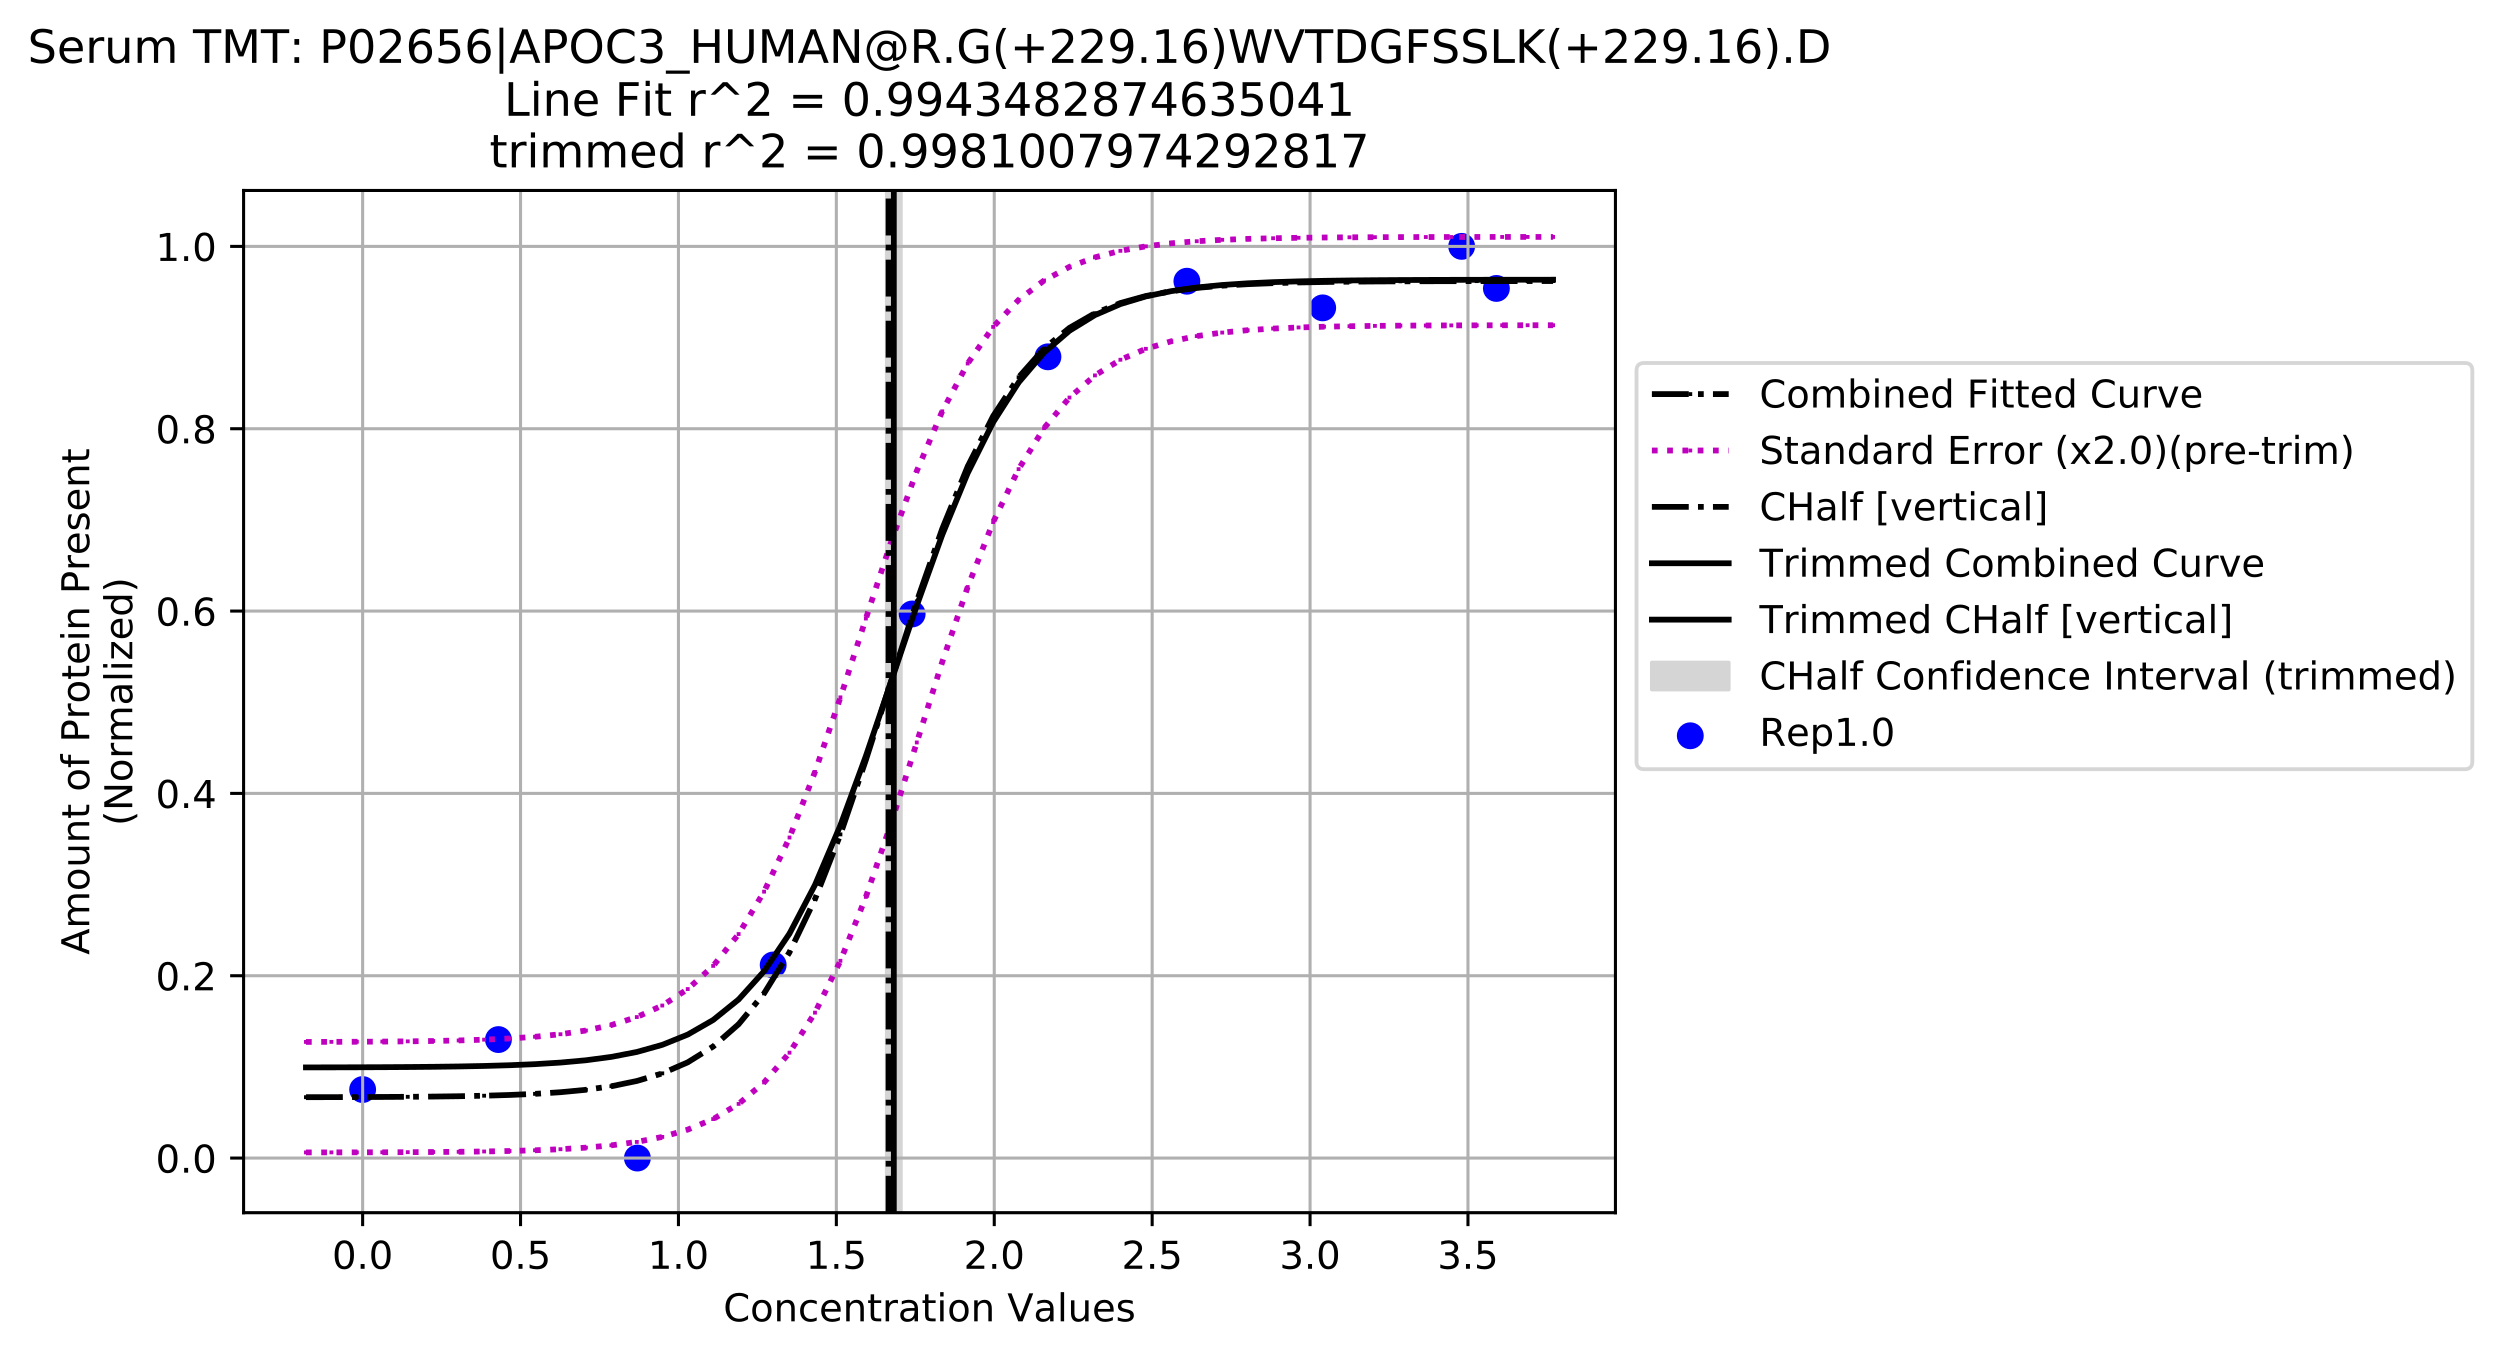 <?xml version="1.0" encoding="utf-8" standalone="no"?>
<!DOCTYPE svg PUBLIC "-//W3C//DTD SVG 1.1//EN"
  "http://www.w3.org/Graphics/SVG/1.1/DTD/svg11.dtd">
<!-- Created with matplotlib (https://matplotlib.org/) -->
<svg height="353.247pt" version="1.1" viewBox="0 0 650.802 353.247" width="650.802pt" xmlns="http://www.w3.org/2000/svg" xmlns:xlink="http://www.w3.org/1999/xlink">
 <defs>
  <style type="text/css">
*{stroke-linecap:butt;stroke-linejoin:round;}
  </style>
 </defs>
 <g id="figure_1">
  <g id="patch_1">
   <path d="M 0 353.247 
L 650.802 353.247 
L 650.802 0 
L 0 0 
z
" style="fill:#ffffff;"/>
  </g>
  <g id="axes_1">
   <g id="patch_2">
    <path d="M 63.412 315.691 
L 420.532 315.691 
L 420.532 49.579 
L 63.412 49.579 
z
" style="fill:#ffffff;"/>
   </g>
   <g id="patch_3">
    <path clip-path="url(#p85e10157c5)" d="M 230.86 315.691 
L 230.86 49.579 
L 234.502 49.579 
L 234.502 315.691 
z
" style="fill:#d5d5d5;stroke:#d5d5d5;stroke-linejoin:miter;"/>
   </g>
   <g id="PathCollection_1">
    <defs>
     <path d="M 0 3 
C 0.796 3 1.559 2.684 2.121 2.121 
C 2.684 1.559 3 0.796 3 0 
C 3 -0.796 2.684 -1.559 2.121 -2.121 
C 1.559 -2.684 0.796 -3 0 -3 
C -0.796 -3 -1.559 -2.684 -2.121 -2.121 
C -2.684 -1.559 -3 -0.796 -3 0 
C -3 0.796 -2.684 1.559 -2.121 2.121 
C -1.559 2.684 -0.796 3 0 3 
z
" id="m8f39633e5a" style="stroke:#0000ff;"/>
    </defs>
    <g clip-path="url(#p85e10157c5)">
     <use style="fill:#0000ff;stroke:#0000ff;" x="94.401" xlink:href="#m8f39633e5a" y="283.632"/>
     <use style="fill:#0000ff;stroke:#0000ff;" x="129.752" xlink:href="#m8f39633e5a" y="270.623"/>
     <use style="fill:#0000ff;stroke:#0000ff;" x="165.926" xlink:href="#m8f39633e5a" y="301.467"/>
     <use style="fill:#0000ff;stroke:#0000ff;" x="201.277" xlink:href="#m8f39633e5a" y="251.204"/>
     <use style="fill:#0000ff;stroke:#0000ff;" x="237.45" xlink:href="#m8f39633e5a" y="159.833"/>
     <use style="fill:#0000ff;stroke:#0000ff;" x="272.801" xlink:href="#m8f39633e5a" y="92.887"/>
     <use style="fill:#0000ff;stroke:#0000ff;" x="308.974" xlink:href="#m8f39633e5a" y="73.209"/>
     <use style="fill:#0000ff;stroke:#0000ff;" x="344.325" xlink:href="#m8f39633e5a" y="80.146"/>
     <use style="fill:#0000ff;stroke:#0000ff;" x="380.499" xlink:href="#m8f39633e5a" y="64.136"/>
     <use style="fill:#0000ff;stroke:#0000ff;" x="389.542" xlink:href="#m8f39633e5a" y="75.085"/>
    </g>
   </g>
   <g id="matplotlib.axis_1">
    <g id="xtick_1">
     <g id="line2d_1">
      <path clip-path="url(#p85e10157c5)" d="M 94.401 315.691 
L 94.401 49.579 
" style="fill:none;stroke:#b0b0b0;stroke-linecap:square;stroke-width:0.8;"/>
     </g>
     <g id="line2d_2">
      <defs>
       <path d="M 0 0 
L 0 3.5 
" id="mbbb231773d" style="stroke:#000000;stroke-width:0.8;"/>
      </defs>
      <g>
       <use style="stroke:#000000;stroke-width:0.8;" x="94.401" xlink:href="#mbbb231773d" y="315.691"/>
      </g>
     </g>
     <g id="text_1">
      <!-- 0.0 -->
      <defs>
       <path d="M 31.781 66.406 
Q 24.172 66.406 20.328 58.906 
Q 16.5 51.422 16.5 36.375 
Q 16.5 21.391 20.328 13.891 
Q 24.172 6.391 31.781 6.391 
Q 39.453 6.391 43.281 13.891 
Q 47.125 21.391 47.125 36.375 
Q 47.125 51.422 43.281 58.906 
Q 39.453 66.406 31.781 66.406 
z
M 31.781 74.219 
Q 44.047 74.219 50.516 64.516 
Q 56.984 54.828 56.984 36.375 
Q 56.984 17.969 50.516 8.266 
Q 44.047 -1.422 31.781 -1.422 
Q 19.531 -1.422 13.062 8.266 
Q 6.594 17.969 6.594 36.375 
Q 6.594 54.828 13.062 64.516 
Q 19.531 74.219 31.781 74.219 
z
" id="DejaVuSans-48"/>
       <path d="M 10.688 12.406 
L 21 12.406 
L 21 0 
L 10.688 0 
z
" id="DejaVuSans-46"/>
      </defs>
      <g transform="translate(86.45 330.29)scale(0.1 -0.1)">
       <use xlink:href="#DejaVuSans-48"/>
       <use x="63.623" xlink:href="#DejaVuSans-46"/>
       <use x="95.41" xlink:href="#DejaVuSans-48"/>
      </g>
     </g>
    </g>
    <g id="xtick_2">
     <g id="line2d_3">
      <path clip-path="url(#p85e10157c5)" d="M 135.507 315.691 
L 135.507 49.579 
" style="fill:none;stroke:#b0b0b0;stroke-linecap:square;stroke-width:0.8;"/>
     </g>
     <g id="line2d_4">
      <g>
       <use style="stroke:#000000;stroke-width:0.8;" x="135.507" xlink:href="#mbbb231773d" y="315.691"/>
      </g>
     </g>
     <g id="text_2">
      <!-- 0.5 -->
      <defs>
       <path d="M 10.797 72.906 
L 49.516 72.906 
L 49.516 64.594 
L 19.828 64.594 
L 19.828 46.734 
Q 21.969 47.469 24.109 47.828 
Q 26.266 48.188 28.422 48.188 
Q 40.625 48.188 47.75 41.5 
Q 54.891 34.812 54.891 23.391 
Q 54.891 11.625 47.562 5.094 
Q 40.234 -1.422 26.906 -1.422 
Q 22.312 -1.422 17.547 -0.641 
Q 12.797 0.141 7.719 1.703 
L 7.719 11.625 
Q 12.109 9.234 16.797 8.062 
Q 21.484 6.891 26.703 6.891 
Q 35.156 6.891 40.078 11.328 
Q 45.016 15.766 45.016 23.391 
Q 45.016 31 40.078 35.438 
Q 35.156 39.891 26.703 39.891 
Q 22.75 39.891 18.812 39.016 
Q 14.891 38.141 10.797 36.281 
z
" id="DejaVuSans-53"/>
      </defs>
      <g transform="translate(127.556 330.29)scale(0.1 -0.1)">
       <use xlink:href="#DejaVuSans-48"/>
       <use x="63.623" xlink:href="#DejaVuSans-46"/>
       <use x="95.41" xlink:href="#DejaVuSans-53"/>
      </g>
     </g>
    </g>
    <g id="xtick_3">
     <g id="line2d_5">
      <path clip-path="url(#p85e10157c5)" d="M 176.613 315.691 
L 176.613 49.579 
" style="fill:none;stroke:#b0b0b0;stroke-linecap:square;stroke-width:0.8;"/>
     </g>
     <g id="line2d_6">
      <g>
       <use style="stroke:#000000;stroke-width:0.8;" x="176.613" xlink:href="#mbbb231773d" y="315.691"/>
      </g>
     </g>
     <g id="text_3">
      <!-- 1.0 -->
      <defs>
       <path d="M 12.406 8.297 
L 28.516 8.297 
L 28.516 63.922 
L 10.984 60.406 
L 10.984 69.391 
L 28.422 72.906 
L 38.281 72.906 
L 38.281 8.297 
L 54.391 8.297 
L 54.391 0 
L 12.406 0 
z
" id="DejaVuSans-49"/>
      </defs>
      <g transform="translate(168.662 330.29)scale(0.1 -0.1)">
       <use xlink:href="#DejaVuSans-49"/>
       <use x="63.623" xlink:href="#DejaVuSans-46"/>
       <use x="95.41" xlink:href="#DejaVuSans-48"/>
      </g>
     </g>
    </g>
    <g id="xtick_4">
     <g id="line2d_7">
      <path clip-path="url(#p85e10157c5)" d="M 217.719 315.691 
L 217.719 49.579 
" style="fill:none;stroke:#b0b0b0;stroke-linecap:square;stroke-width:0.8;"/>
     </g>
     <g id="line2d_8">
      <g>
       <use style="stroke:#000000;stroke-width:0.8;" x="217.719" xlink:href="#mbbb231773d" y="315.691"/>
      </g>
     </g>
     <g id="text_4">
      <!-- 1.5 -->
      <g transform="translate(209.768 330.29)scale(0.1 -0.1)">
       <use xlink:href="#DejaVuSans-49"/>
       <use x="63.623" xlink:href="#DejaVuSans-46"/>
       <use x="95.41" xlink:href="#DejaVuSans-53"/>
      </g>
     </g>
    </g>
    <g id="xtick_5">
     <g id="line2d_9">
      <path clip-path="url(#p85e10157c5)" d="M 258.825 315.691 
L 258.825 49.579 
" style="fill:none;stroke:#b0b0b0;stroke-linecap:square;stroke-width:0.8;"/>
     </g>
     <g id="line2d_10">
      <g>
       <use style="stroke:#000000;stroke-width:0.8;" x="258.825" xlink:href="#mbbb231773d" y="315.691"/>
      </g>
     </g>
     <g id="text_5">
      <!-- 2.0 -->
      <defs>
       <path d="M 19.188 8.297 
L 53.609 8.297 
L 53.609 0 
L 7.328 0 
L 7.328 8.297 
Q 12.938 14.109 22.625 23.891 
Q 32.328 33.688 34.812 36.531 
Q 39.547 41.844 41.422 45.531 
Q 43.312 49.219 43.312 52.781 
Q 43.312 58.594 39.234 62.25 
Q 35.156 65.922 28.609 65.922 
Q 23.969 65.922 18.812 64.312 
Q 13.672 62.703 7.812 59.422 
L 7.812 69.391 
Q 13.766 71.781 18.938 73 
Q 24.125 74.219 28.422 74.219 
Q 39.75 74.219 46.484 68.547 
Q 53.219 62.891 53.219 53.422 
Q 53.219 48.922 51.531 44.891 
Q 49.859 40.875 45.406 35.406 
Q 44.188 33.984 37.641 27.219 
Q 31.109 20.453 19.188 8.297 
z
" id="DejaVuSans-50"/>
      </defs>
      <g transform="translate(250.873 330.29)scale(0.1 -0.1)">
       <use xlink:href="#DejaVuSans-50"/>
       <use x="63.623" xlink:href="#DejaVuSans-46"/>
       <use x="95.41" xlink:href="#DejaVuSans-48"/>
      </g>
     </g>
    </g>
    <g id="xtick_6">
     <g id="line2d_11">
      <path clip-path="url(#p85e10157c5)" d="M 299.931 315.691 
L 299.931 49.579 
" style="fill:none;stroke:#b0b0b0;stroke-linecap:square;stroke-width:0.8;"/>
     </g>
     <g id="line2d_12">
      <g>
       <use style="stroke:#000000;stroke-width:0.8;" x="299.931" xlink:href="#mbbb231773d" y="315.691"/>
      </g>
     </g>
     <g id="text_6">
      <!-- 2.5 -->
      <g transform="translate(291.979 330.29)scale(0.1 -0.1)">
       <use xlink:href="#DejaVuSans-50"/>
       <use x="63.623" xlink:href="#DejaVuSans-46"/>
       <use x="95.41" xlink:href="#DejaVuSans-53"/>
      </g>
     </g>
    </g>
    <g id="xtick_7">
     <g id="line2d_13">
      <path clip-path="url(#p85e10157c5)" d="M 341.037 315.691 
L 341.037 49.579 
" style="fill:none;stroke:#b0b0b0;stroke-linecap:square;stroke-width:0.8;"/>
     </g>
     <g id="line2d_14">
      <g>
       <use style="stroke:#000000;stroke-width:0.8;" x="341.037" xlink:href="#mbbb231773d" y="315.691"/>
      </g>
     </g>
     <g id="text_7">
      <!-- 3.0 -->
      <defs>
       <path d="M 40.578 39.312 
Q 47.656 37.797 51.625 33 
Q 55.609 28.219 55.609 21.188 
Q 55.609 10.406 48.188 4.484 
Q 40.766 -1.422 27.094 -1.422 
Q 22.516 -1.422 17.656 -0.516 
Q 12.797 0.391 7.625 2.203 
L 7.625 11.719 
Q 11.719 9.328 16.594 8.109 
Q 21.484 6.891 26.812 6.891 
Q 36.078 6.891 40.938 10.547 
Q 45.797 14.203 45.797 21.188 
Q 45.797 27.641 41.281 31.266 
Q 36.766 34.906 28.719 34.906 
L 20.219 34.906 
L 20.219 43.016 
L 29.109 43.016 
Q 36.375 43.016 40.234 45.922 
Q 44.094 48.828 44.094 54.297 
Q 44.094 59.906 40.109 62.906 
Q 36.141 65.922 28.719 65.922 
Q 24.656 65.922 20.016 65.031 
Q 15.375 64.156 9.812 62.312 
L 9.812 71.094 
Q 15.438 72.656 20.344 73.438 
Q 25.25 74.219 29.594 74.219 
Q 40.828 74.219 47.359 69.109 
Q 53.906 64.016 53.906 55.328 
Q 53.906 49.266 50.438 45.094 
Q 46.969 40.922 40.578 39.312 
z
" id="DejaVuSans-51"/>
      </defs>
      <g transform="translate(333.085 330.29)scale(0.1 -0.1)">
       <use xlink:href="#DejaVuSans-51"/>
       <use x="63.623" xlink:href="#DejaVuSans-46"/>
       <use x="95.41" xlink:href="#DejaVuSans-48"/>
      </g>
     </g>
    </g>
    <g id="xtick_8">
     <g id="line2d_15">
      <path clip-path="url(#p85e10157c5)" d="M 382.143 315.691 
L 382.143 49.579 
" style="fill:none;stroke:#b0b0b0;stroke-linecap:square;stroke-width:0.8;"/>
     </g>
     <g id="line2d_16">
      <g>
       <use style="stroke:#000000;stroke-width:0.8;" x="382.143" xlink:href="#mbbb231773d" y="315.691"/>
      </g>
     </g>
     <g id="text_8">
      <!-- 3.5 -->
      <g transform="translate(374.191 330.29)scale(0.1 -0.1)">
       <use xlink:href="#DejaVuSans-51"/>
       <use x="63.623" xlink:href="#DejaVuSans-46"/>
       <use x="95.41" xlink:href="#DejaVuSans-53"/>
      </g>
     </g>
    </g>
    <g id="text_9">
     <!-- Concentration Values -->
     <defs>
      <path d="M 64.406 67.281 
L 64.406 56.891 
Q 59.422 61.531 53.781 63.812 
Q 48.141 66.109 41.797 66.109 
Q 29.297 66.109 22.656 58.469 
Q 16.016 50.828 16.016 36.375 
Q 16.016 21.969 22.656 14.328 
Q 29.297 6.688 41.797 6.688 
Q 48.141 6.688 53.781 8.984 
Q 59.422 11.281 64.406 15.922 
L 64.406 5.609 
Q 59.234 2.094 53.438 0.328 
Q 47.656 -1.422 41.219 -1.422 
Q 24.656 -1.422 15.125 8.703 
Q 5.609 18.844 5.609 36.375 
Q 5.609 53.953 15.125 64.078 
Q 24.656 74.219 41.219 74.219 
Q 47.75 74.219 53.531 72.484 
Q 59.328 70.75 64.406 67.281 
z
" id="DejaVuSans-67"/>
      <path d="M 30.609 48.391 
Q 23.391 48.391 19.188 42.75 
Q 14.984 37.109 14.984 27.297 
Q 14.984 17.484 19.156 11.844 
Q 23.344 6.203 30.609 6.203 
Q 37.797 6.203 41.984 11.859 
Q 46.188 17.531 46.188 27.297 
Q 46.188 37.016 41.984 42.703 
Q 37.797 48.391 30.609 48.391 
z
M 30.609 56 
Q 42.328 56 49.016 48.375 
Q 55.719 40.766 55.719 27.297 
Q 55.719 13.875 49.016 6.219 
Q 42.328 -1.422 30.609 -1.422 
Q 18.844 -1.422 12.172 6.219 
Q 5.516 13.875 5.516 27.297 
Q 5.516 40.766 12.172 48.375 
Q 18.844 56 30.609 56 
z
" id="DejaVuSans-111"/>
      <path d="M 54.891 33.016 
L 54.891 0 
L 45.906 0 
L 45.906 32.719 
Q 45.906 40.484 42.875 44.328 
Q 39.844 48.188 33.797 48.188 
Q 26.516 48.188 22.312 43.547 
Q 18.109 38.922 18.109 30.906 
L 18.109 0 
L 9.078 0 
L 9.078 54.688 
L 18.109 54.688 
L 18.109 46.188 
Q 21.344 51.125 25.703 53.562 
Q 30.078 56 35.797 56 
Q 45.219 56 50.047 50.172 
Q 54.891 44.344 54.891 33.016 
z
" id="DejaVuSans-110"/>
      <path d="M 48.781 52.594 
L 48.781 44.188 
Q 44.969 46.297 41.141 47.344 
Q 37.312 48.391 33.406 48.391 
Q 24.656 48.391 19.812 42.844 
Q 14.984 37.312 14.984 27.297 
Q 14.984 17.281 19.812 11.734 
Q 24.656 6.203 33.406 6.203 
Q 37.312 6.203 41.141 7.25 
Q 44.969 8.297 48.781 10.406 
L 48.781 2.094 
Q 45.016 0.344 40.984 -0.531 
Q 36.969 -1.422 32.422 -1.422 
Q 20.062 -1.422 12.781 6.344 
Q 5.516 14.109 5.516 27.297 
Q 5.516 40.672 12.859 48.328 
Q 20.219 56 33.016 56 
Q 37.156 56 41.109 55.141 
Q 45.062 54.297 48.781 52.594 
z
" id="DejaVuSans-99"/>
      <path d="M 56.203 29.594 
L 56.203 25.203 
L 14.891 25.203 
Q 15.484 15.922 20.484 11.062 
Q 25.484 6.203 34.422 6.203 
Q 39.594 6.203 44.453 7.469 
Q 49.312 8.734 54.109 11.281 
L 54.109 2.781 
Q 49.266 0.734 44.188 -0.344 
Q 39.109 -1.422 33.891 -1.422 
Q 20.797 -1.422 13.156 6.188 
Q 5.516 13.812 5.516 26.812 
Q 5.516 40.234 12.766 48.109 
Q 20.016 56 32.328 56 
Q 43.359 56 49.781 48.891 
Q 56.203 41.797 56.203 29.594 
z
M 47.219 32.234 
Q 47.125 39.594 43.094 43.984 
Q 39.062 48.391 32.422 48.391 
Q 24.906 48.391 20.391 44.141 
Q 15.875 39.891 15.188 32.172 
z
" id="DejaVuSans-101"/>
      <path d="M 18.312 70.219 
L 18.312 54.688 
L 36.812 54.688 
L 36.812 47.703 
L 18.312 47.703 
L 18.312 18.016 
Q 18.312 11.328 20.141 9.422 
Q 21.969 7.516 27.594 7.516 
L 36.812 7.516 
L 36.812 0 
L 27.594 0 
Q 17.188 0 13.234 3.875 
Q 9.281 7.766 9.281 18.016 
L 9.281 47.703 
L 2.688 47.703 
L 2.688 54.688 
L 9.281 54.688 
L 9.281 70.219 
z
" id="DejaVuSans-116"/>
      <path d="M 41.109 46.297 
Q 39.594 47.172 37.812 47.578 
Q 36.031 48 33.891 48 
Q 26.266 48 22.188 43.047 
Q 18.109 38.094 18.109 28.812 
L 18.109 0 
L 9.078 0 
L 9.078 54.688 
L 18.109 54.688 
L 18.109 46.188 
Q 20.953 51.172 25.484 53.578 
Q 30.031 56 36.531 56 
Q 37.453 56 38.578 55.875 
Q 39.703 55.766 41.062 55.516 
z
" id="DejaVuSans-114"/>
      <path d="M 34.281 27.484 
Q 23.391 27.484 19.188 25 
Q 14.984 22.516 14.984 16.5 
Q 14.984 11.719 18.141 8.906 
Q 21.297 6.109 26.703 6.109 
Q 34.188 6.109 38.703 11.406 
Q 43.219 16.703 43.219 25.484 
L 43.219 27.484 
z
M 52.203 31.203 
L 52.203 0 
L 43.219 0 
L 43.219 8.297 
Q 40.141 3.328 35.547 0.953 
Q 30.953 -1.422 24.312 -1.422 
Q 15.922 -1.422 10.953 3.297 
Q 6 8.016 6 15.922 
Q 6 25.141 12.172 29.828 
Q 18.359 34.516 30.609 34.516 
L 43.219 34.516 
L 43.219 35.406 
Q 43.219 41.609 39.141 45 
Q 35.062 48.391 27.688 48.391 
Q 23 48.391 18.547 47.266 
Q 14.109 46.141 10.016 43.891 
L 10.016 52.203 
Q 14.938 54.109 19.578 55.047 
Q 24.219 56 28.609 56 
Q 40.484 56 46.344 49.844 
Q 52.203 43.703 52.203 31.203 
z
" id="DejaVuSans-97"/>
      <path d="M 9.422 54.688 
L 18.406 54.688 
L 18.406 0 
L 9.422 0 
z
M 9.422 75.984 
L 18.406 75.984 
L 18.406 64.594 
L 9.422 64.594 
z
" id="DejaVuSans-105"/>
      <path id="DejaVuSans-32"/>
      <path d="M 28.609 0 
L 0.781 72.906 
L 11.078 72.906 
L 34.188 11.531 
L 57.328 72.906 
L 67.578 72.906 
L 39.797 0 
z
" id="DejaVuSans-86"/>
      <path d="M 9.422 75.984 
L 18.406 75.984 
L 18.406 0 
L 9.422 0 
z
" id="DejaVuSans-108"/>
      <path d="M 8.5 21.578 
L 8.5 54.688 
L 17.484 54.688 
L 17.484 21.922 
Q 17.484 14.156 20.5 10.266 
Q 23.531 6.391 29.594 6.391 
Q 36.859 6.391 41.078 11.031 
Q 45.312 15.672 45.312 23.688 
L 45.312 54.688 
L 54.297 54.688 
L 54.297 0 
L 45.312 0 
L 45.312 8.406 
Q 42.047 3.422 37.719 1 
Q 33.406 -1.422 27.688 -1.422 
Q 18.266 -1.422 13.375 4.438 
Q 8.5 10.297 8.5 21.578 
z
M 31.109 56 
z
" id="DejaVuSans-117"/>
      <path d="M 44.281 53.078 
L 44.281 44.578 
Q 40.484 46.531 36.375 47.5 
Q 32.281 48.484 27.875 48.484 
Q 21.188 48.484 17.844 46.438 
Q 14.5 44.391 14.5 40.281 
Q 14.5 37.156 16.891 35.375 
Q 19.281 33.594 26.516 31.984 
L 29.594 31.297 
Q 39.156 29.25 43.188 25.516 
Q 47.219 21.781 47.219 15.094 
Q 47.219 7.469 41.188 3.016 
Q 35.156 -1.422 24.609 -1.422 
Q 20.219 -1.422 15.453 -0.562 
Q 10.688 0.297 5.422 2 
L 5.422 11.281 
Q 10.406 8.688 15.234 7.391 
Q 20.062 6.109 24.812 6.109 
Q 31.156 6.109 34.562 8.281 
Q 37.984 10.453 37.984 14.406 
Q 37.984 18.062 35.516 20.016 
Q 33.062 21.969 24.703 23.781 
L 21.578 24.516 
Q 13.234 26.266 9.516 29.906 
Q 5.812 33.547 5.812 39.891 
Q 5.812 47.609 11.281 51.797 
Q 16.75 56 26.812 56 
Q 31.781 56 36.172 55.266 
Q 40.578 54.547 44.281 53.078 
z
" id="DejaVuSans-115"/>
     </defs>
     <g transform="translate(188.293 343.968)scale(0.1 -0.1)">
      <use xlink:href="#DejaVuSans-67"/>
      <use x="69.824" xlink:href="#DejaVuSans-111"/>
      <use x="131.006" xlink:href="#DejaVuSans-110"/>
      <use x="194.385" xlink:href="#DejaVuSans-99"/>
      <use x="249.365" xlink:href="#DejaVuSans-101"/>
      <use x="310.889" xlink:href="#DejaVuSans-110"/>
      <use x="374.268" xlink:href="#DejaVuSans-116"/>
      <use x="413.477" xlink:href="#DejaVuSans-114"/>
      <use x="454.59" xlink:href="#DejaVuSans-97"/>
      <use x="515.869" xlink:href="#DejaVuSans-116"/>
      <use x="555.078" xlink:href="#DejaVuSans-105"/>
      <use x="582.861" xlink:href="#DejaVuSans-111"/>
      <use x="644.043" xlink:href="#DejaVuSans-110"/>
      <use x="707.422" xlink:href="#DejaVuSans-32"/>
      <use x="739.209" xlink:href="#DejaVuSans-86"/>
      <use x="807.508" xlink:href="#DejaVuSans-97"/>
      <use x="868.787" xlink:href="#DejaVuSans-108"/>
      <use x="896.57" xlink:href="#DejaVuSans-117"/>
      <use x="959.949" xlink:href="#DejaVuSans-101"/>
      <use x="1021.473" xlink:href="#DejaVuSans-115"/>
     </g>
    </g>
   </g>
   <g id="matplotlib.axis_2">
    <g id="ytick_1">
     <g id="line2d_17">
      <path clip-path="url(#p85e10157c5)" d="M 63.412 301.467 
L 420.532 301.467 
" style="fill:none;stroke:#b0b0b0;stroke-linecap:square;stroke-width:0.8;"/>
     </g>
     <g id="line2d_18">
      <defs>
       <path d="M 0 0 
L -3.5 0 
" id="m3413f76789" style="stroke:#000000;stroke-width:0.8;"/>
      </defs>
      <g>
       <use style="stroke:#000000;stroke-width:0.8;" x="63.412" xlink:href="#m3413f76789" y="301.467"/>
      </g>
     </g>
     <g id="text_10">
      <!-- 0.0 -->
      <g transform="translate(40.508 305.266)scale(0.1 -0.1)">
       <use xlink:href="#DejaVuSans-48"/>
       <use x="63.623" xlink:href="#DejaVuSans-46"/>
       <use x="95.41" xlink:href="#DejaVuSans-48"/>
      </g>
     </g>
    </g>
    <g id="ytick_2">
     <g id="line2d_19">
      <path clip-path="url(#p85e10157c5)" d="M 63.412 254.001 
L 420.532 254.001 
" style="fill:none;stroke:#b0b0b0;stroke-linecap:square;stroke-width:0.8;"/>
     </g>
     <g id="line2d_20">
      <g>
       <use style="stroke:#000000;stroke-width:0.8;" x="63.412" xlink:href="#m3413f76789" y="254.001"/>
      </g>
     </g>
     <g id="text_11">
      <!-- 0.2 -->
      <g transform="translate(40.508 257.8)scale(0.1 -0.1)">
       <use xlink:href="#DejaVuSans-48"/>
       <use x="63.623" xlink:href="#DejaVuSans-46"/>
       <use x="95.41" xlink:href="#DejaVuSans-50"/>
      </g>
     </g>
    </g>
    <g id="ytick_3">
     <g id="line2d_21">
      <path clip-path="url(#p85e10157c5)" d="M 63.412 206.535 
L 420.532 206.535 
" style="fill:none;stroke:#b0b0b0;stroke-linecap:square;stroke-width:0.8;"/>
     </g>
     <g id="line2d_22">
      <g>
       <use style="stroke:#000000;stroke-width:0.8;" x="63.412" xlink:href="#m3413f76789" y="206.535"/>
      </g>
     </g>
     <g id="text_12">
      <!-- 0.4 -->
      <defs>
       <path d="M 37.797 64.312 
L 12.891 25.391 
L 37.797 25.391 
z
M 35.203 72.906 
L 47.609 72.906 
L 47.609 25.391 
L 58.016 25.391 
L 58.016 17.188 
L 47.609 17.188 
L 47.609 0 
L 37.797 0 
L 37.797 17.188 
L 4.891 17.188 
L 4.891 26.703 
z
" id="DejaVuSans-52"/>
      </defs>
      <g transform="translate(40.508 210.334)scale(0.1 -0.1)">
       <use xlink:href="#DejaVuSans-48"/>
       <use x="63.623" xlink:href="#DejaVuSans-46"/>
       <use x="95.41" xlink:href="#DejaVuSans-52"/>
      </g>
     </g>
    </g>
    <g id="ytick_4">
     <g id="line2d_23">
      <path clip-path="url(#p85e10157c5)" d="M 63.412 159.069 
L 420.532 159.069 
" style="fill:none;stroke:#b0b0b0;stroke-linecap:square;stroke-width:0.8;"/>
     </g>
     <g id="line2d_24">
      <g>
       <use style="stroke:#000000;stroke-width:0.8;" x="63.412" xlink:href="#m3413f76789" y="159.069"/>
      </g>
     </g>
     <g id="text_13">
      <!-- 0.6 -->
      <defs>
       <path d="M 33.016 40.375 
Q 26.375 40.375 22.484 35.828 
Q 18.609 31.297 18.609 23.391 
Q 18.609 15.531 22.484 10.953 
Q 26.375 6.391 33.016 6.391 
Q 39.656 6.391 43.531 10.953 
Q 47.406 15.531 47.406 23.391 
Q 47.406 31.297 43.531 35.828 
Q 39.656 40.375 33.016 40.375 
z
M 52.594 71.297 
L 52.594 62.312 
Q 48.875 64.062 45.094 64.984 
Q 41.312 65.922 37.594 65.922 
Q 27.828 65.922 22.672 59.328 
Q 17.531 52.734 16.797 39.406 
Q 19.672 43.656 24.016 45.922 
Q 28.375 48.188 33.594 48.188 
Q 44.578 48.188 50.953 41.516 
Q 57.328 34.859 57.328 23.391 
Q 57.328 12.156 50.688 5.359 
Q 44.047 -1.422 33.016 -1.422 
Q 20.359 -1.422 13.672 8.266 
Q 6.984 17.969 6.984 36.375 
Q 6.984 53.656 15.188 63.938 
Q 23.391 74.219 37.203 74.219 
Q 40.922 74.219 44.703 73.484 
Q 48.484 72.75 52.594 71.297 
z
" id="DejaVuSans-54"/>
      </defs>
      <g transform="translate(40.508 162.868)scale(0.1 -0.1)">
       <use xlink:href="#DejaVuSans-48"/>
       <use x="63.623" xlink:href="#DejaVuSans-46"/>
       <use x="95.41" xlink:href="#DejaVuSans-54"/>
      </g>
     </g>
    </g>
    <g id="ytick_5">
     <g id="line2d_25">
      <path clip-path="url(#p85e10157c5)" d="M 63.412 111.602 
L 420.532 111.602 
" style="fill:none;stroke:#b0b0b0;stroke-linecap:square;stroke-width:0.8;"/>
     </g>
     <g id="line2d_26">
      <g>
       <use style="stroke:#000000;stroke-width:0.8;" x="63.412" xlink:href="#m3413f76789" y="111.602"/>
      </g>
     </g>
     <g id="text_14">
      <!-- 0.8 -->
      <defs>
       <path d="M 31.781 34.625 
Q 24.75 34.625 20.719 30.859 
Q 16.703 27.094 16.703 20.516 
Q 16.703 13.922 20.719 10.156 
Q 24.75 6.391 31.781 6.391 
Q 38.812 6.391 42.859 10.172 
Q 46.922 13.969 46.922 20.516 
Q 46.922 27.094 42.891 30.859 
Q 38.875 34.625 31.781 34.625 
z
M 21.922 38.812 
Q 15.578 40.375 12.031 44.719 
Q 8.5 49.078 8.5 55.328 
Q 8.5 64.062 14.719 69.141 
Q 20.953 74.219 31.781 74.219 
Q 42.672 74.219 48.875 69.141 
Q 55.078 64.062 55.078 55.328 
Q 55.078 49.078 51.531 44.719 
Q 48 40.375 41.703 38.812 
Q 48.828 37.156 52.797 32.312 
Q 56.781 27.484 56.781 20.516 
Q 56.781 9.906 50.312 4.234 
Q 43.844 -1.422 31.781 -1.422 
Q 19.734 -1.422 13.25 4.234 
Q 6.781 9.906 6.781 20.516 
Q 6.781 27.484 10.781 32.312 
Q 14.797 37.156 21.922 38.812 
z
M 18.312 54.391 
Q 18.312 48.734 21.844 45.562 
Q 25.391 42.391 31.781 42.391 
Q 38.141 42.391 41.719 45.562 
Q 45.312 48.734 45.312 54.391 
Q 45.312 60.062 41.719 63.234 
Q 38.141 66.406 31.781 66.406 
Q 25.391 66.406 21.844 63.234 
Q 18.312 60.062 18.312 54.391 
z
" id="DejaVuSans-56"/>
      </defs>
      <g transform="translate(40.508 115.402)scale(0.1 -0.1)">
       <use xlink:href="#DejaVuSans-48"/>
       <use x="63.623" xlink:href="#DejaVuSans-46"/>
       <use x="95.41" xlink:href="#DejaVuSans-56"/>
      </g>
     </g>
    </g>
    <g id="ytick_6">
     <g id="line2d_27">
      <path clip-path="url(#p85e10157c5)" d="M 63.412 64.136 
L 420.532 64.136 
" style="fill:none;stroke:#b0b0b0;stroke-linecap:square;stroke-width:0.8;"/>
     </g>
     <g id="line2d_28">
      <g>
       <use style="stroke:#000000;stroke-width:0.8;" x="63.412" xlink:href="#m3413f76789" y="64.136"/>
      </g>
     </g>
     <g id="text_15">
      <!-- 1.0 -->
      <g transform="translate(40.508 67.935)scale(0.1 -0.1)">
       <use xlink:href="#DejaVuSans-49"/>
       <use x="63.623" xlink:href="#DejaVuSans-46"/>
       <use x="95.41" xlink:href="#DejaVuSans-48"/>
      </g>
     </g>
    </g>
    <g id="text_16">
     <!-- Amount of Protein Present -->
     <defs>
      <path d="M 34.188 63.188 
L 20.797 26.906 
L 47.609 26.906 
z
M 28.609 72.906 
L 39.797 72.906 
L 67.578 0 
L 57.328 0 
L 50.688 18.703 
L 17.828 18.703 
L 11.188 0 
L 0.781 0 
z
" id="DejaVuSans-65"/>
      <path d="M 52 44.188 
Q 55.375 50.25 60.062 53.125 
Q 64.75 56 71.094 56 
Q 79.641 56 84.281 50.016 
Q 88.922 44.047 88.922 33.016 
L 88.922 0 
L 79.891 0 
L 79.891 32.719 
Q 79.891 40.578 77.094 44.375 
Q 74.312 48.188 68.609 48.188 
Q 61.625 48.188 57.562 43.547 
Q 53.516 38.922 53.516 30.906 
L 53.516 0 
L 44.484 0 
L 44.484 32.719 
Q 44.484 40.625 41.703 44.406 
Q 38.922 48.188 33.109 48.188 
Q 26.219 48.188 22.156 43.531 
Q 18.109 38.875 18.109 30.906 
L 18.109 0 
L 9.078 0 
L 9.078 54.688 
L 18.109 54.688 
L 18.109 46.188 
Q 21.188 51.219 25.484 53.609 
Q 29.781 56 35.688 56 
Q 41.656 56 45.828 52.969 
Q 50 49.953 52 44.188 
z
" id="DejaVuSans-109"/>
      <path d="M 37.109 75.984 
L 37.109 68.5 
L 28.516 68.5 
Q 23.688 68.5 21.797 66.547 
Q 19.922 64.594 19.922 59.516 
L 19.922 54.688 
L 34.719 54.688 
L 34.719 47.703 
L 19.922 47.703 
L 19.922 0 
L 10.891 0 
L 10.891 47.703 
L 2.297 47.703 
L 2.297 54.688 
L 10.891 54.688 
L 10.891 58.5 
Q 10.891 67.625 15.141 71.797 
Q 19.391 75.984 28.609 75.984 
z
" id="DejaVuSans-102"/>
      <path d="M 19.672 64.797 
L 19.672 37.406 
L 32.078 37.406 
Q 38.969 37.406 42.719 40.969 
Q 46.484 44.531 46.484 51.125 
Q 46.484 57.672 42.719 61.234 
Q 38.969 64.797 32.078 64.797 
z
M 9.812 72.906 
L 32.078 72.906 
Q 44.344 72.906 50.609 67.359 
Q 56.891 61.812 56.891 51.125 
Q 56.891 40.328 50.609 34.812 
Q 44.344 29.297 32.078 29.297 
L 19.672 29.297 
L 19.672 0 
L 9.812 0 
z
" id="DejaVuSans-80"/>
     </defs>
     <g transform="translate(23.231 248.546)rotate(-90)scale(0.1 -0.1)">
      <use xlink:href="#DejaVuSans-65"/>
      <use x="68.408" xlink:href="#DejaVuSans-109"/>
      <use x="165.82" xlink:href="#DejaVuSans-111"/>
      <use x="227.002" xlink:href="#DejaVuSans-117"/>
      <use x="290.381" xlink:href="#DejaVuSans-110"/>
      <use x="353.76" xlink:href="#DejaVuSans-116"/>
      <use x="392.969" xlink:href="#DejaVuSans-32"/>
      <use x="424.756" xlink:href="#DejaVuSans-111"/>
      <use x="485.938" xlink:href="#DejaVuSans-102"/>
      <use x="521.143" xlink:href="#DejaVuSans-32"/>
      <use x="552.93" xlink:href="#DejaVuSans-80"/>
      <use x="613.217" xlink:href="#DejaVuSans-114"/>
      <use x="654.299" xlink:href="#DejaVuSans-111"/>
      <use x="715.48" xlink:href="#DejaVuSans-116"/>
      <use x="754.689" xlink:href="#DejaVuSans-101"/>
      <use x="816.213" xlink:href="#DejaVuSans-105"/>
      <use x="843.996" xlink:href="#DejaVuSans-110"/>
      <use x="907.375" xlink:href="#DejaVuSans-32"/>
      <use x="939.162" xlink:href="#DejaVuSans-80"/>
      <use x="999.449" xlink:href="#DejaVuSans-114"/>
      <use x="1040.531" xlink:href="#DejaVuSans-101"/>
      <use x="1102.055" xlink:href="#DejaVuSans-115"/>
      <use x="1154.154" xlink:href="#DejaVuSans-101"/>
      <use x="1215.678" xlink:href="#DejaVuSans-110"/>
      <use x="1279.057" xlink:href="#DejaVuSans-116"/>
     </g>
     <!-- (Normalized) -->
     <defs>
      <path d="M 31 75.875 
Q 24.469 64.656 21.281 53.656 
Q 18.109 42.672 18.109 31.391 
Q 18.109 20.125 21.312 9.062 
Q 24.516 -2 31 -13.188 
L 23.188 -13.188 
Q 15.875 -1.703 12.234 9.375 
Q 8.594 20.453 8.594 31.391 
Q 8.594 42.281 12.203 53.312 
Q 15.828 64.359 23.188 75.875 
z
" id="DejaVuSans-40"/>
      <path d="M 9.812 72.906 
L 23.094 72.906 
L 55.422 11.922 
L 55.422 72.906 
L 64.984 72.906 
L 64.984 0 
L 51.703 0 
L 19.391 60.984 
L 19.391 0 
L 9.812 0 
z
" id="DejaVuSans-78"/>
      <path d="M 5.516 54.688 
L 48.188 54.688 
L 48.188 46.484 
L 14.406 7.172 
L 48.188 7.172 
L 48.188 0 
L 4.297 0 
L 4.297 8.203 
L 38.094 47.516 
L 5.516 47.516 
z
" id="DejaVuSans-122"/>
      <path d="M 45.406 46.391 
L 45.406 75.984 
L 54.391 75.984 
L 54.391 0 
L 45.406 0 
L 45.406 8.203 
Q 42.578 3.328 38.25 0.953 
Q 33.938 -1.422 27.875 -1.422 
Q 17.969 -1.422 11.734 6.484 
Q 5.516 14.406 5.516 27.297 
Q 5.516 40.188 11.734 48.094 
Q 17.969 56 27.875 56 
Q 33.938 56 38.25 53.625 
Q 42.578 51.266 45.406 46.391 
z
M 14.797 27.297 
Q 14.797 17.391 18.875 11.75 
Q 22.953 6.109 30.078 6.109 
Q 37.203 6.109 41.297 11.75 
Q 45.406 17.391 45.406 27.297 
Q 45.406 37.203 41.297 42.844 
Q 37.203 48.484 30.078 48.484 
Q 22.953 48.484 18.875 42.844 
Q 14.797 37.203 14.797 27.297 
z
" id="DejaVuSans-100"/>
      <path d="M 8.016 75.875 
L 15.828 75.875 
Q 23.141 64.359 26.781 53.312 
Q 30.422 42.281 30.422 31.391 
Q 30.422 20.453 26.781 9.375 
Q 23.141 -1.703 15.828 -13.188 
L 8.016 -13.188 
Q 14.5 -2 17.703 9.062 
Q 20.906 20.125 20.906 31.391 
Q 20.906 42.672 17.703 53.656 
Q 14.5 64.656 8.016 75.875 
z
" id="DejaVuSans-41"/>
     </defs>
     <g transform="translate(34.429 214.979)rotate(-90)scale(0.1 -0.1)">
      <use xlink:href="#DejaVuSans-40"/>
      <use x="39.014" xlink:href="#DejaVuSans-78"/>
      <use x="113.818" xlink:href="#DejaVuSans-111"/>
      <use x="175" xlink:href="#DejaVuSans-114"/>
      <use x="216.098" xlink:href="#DejaVuSans-109"/>
      <use x="313.51" xlink:href="#DejaVuSans-97"/>
      <use x="374.789" xlink:href="#DejaVuSans-108"/>
      <use x="402.572" xlink:href="#DejaVuSans-105"/>
      <use x="430.355" xlink:href="#DejaVuSans-122"/>
      <use x="482.846" xlink:href="#DejaVuSans-101"/>
      <use x="544.369" xlink:href="#DejaVuSans-100"/>
      <use x="607.846" xlink:href="#DejaVuSans-41"/>
     </g>
    </g>
   </g>
   <g id="line2d_29">
    <path clip-path="url(#p85e10157c5)" d="M 79.644 285.62 
L 86.27 285.607 
L 92.895 285.589 
L 99.521 285.561 
L 106.147 285.521 
L 112.772 285.46 
L 119.398 285.371 
L 126.024 285.239 
L 132.649 285.043 
L 139.275 284.754 
L 145.9 284.326 
L 152.526 283.695 
L 159.152 282.767 
L 165.777 281.405 
L 172.403 279.42 
L 179.028 276.544 
L 185.654 272.426 
L 192.28 266.618 
L 198.905 258.605 
L 205.531 247.876 
L 212.156 234.075 
L 218.782 217.206 
L 225.408 197.83 
L 232.033 177.102 
L 238.659 156.548 
L 245.284 137.644 
L 251.91 121.423 
L 258.536 108.313 
L 265.161 98.221 
L 271.787 90.739 
L 278.412 85.346 
L 285.038 81.536 
L 291.664 78.883 
L 298.289 77.055 
L 304.915 75.803 
L 311.54 74.95 
L 318.166 74.371 
L 324.792 73.978 
L 331.417 73.713 
L 338.043 73.533 
L 344.668 73.412 
L 351.294 73.33 
L 357.92 73.275 
L 364.545 73.237 
L 371.171 73.212 
L 377.796 73.195 
L 384.422 73.184 
L 391.048 73.176 
L 397.673 73.171 
L 404.299 73.167 
" style="fill:none;stroke:#000000;stroke-dasharray:9.6,2.4,1.5,2.4;stroke-dashoffset:0;stroke-width:1.5;"/>
    <defs>
     <path d="M -0.5 0.5 
L 0.5 0.5 
L 0.5 -0.5 
L -0.5 -0.5 
z
" id="m2d638d09f9"/>
    </defs>
    <g clip-path="url(#p85e10157c5)">
     <use x="79.644" xlink:href="#m2d638d09f9" y="285.62"/>
     <use x="86.27" xlink:href="#m2d638d09f9" y="285.607"/>
     <use x="92.895" xlink:href="#m2d638d09f9" y="285.589"/>
     <use x="99.521" xlink:href="#m2d638d09f9" y="285.561"/>
     <use x="106.147" xlink:href="#m2d638d09f9" y="285.521"/>
     <use x="112.772" xlink:href="#m2d638d09f9" y="285.46"/>
     <use x="119.398" xlink:href="#m2d638d09f9" y="285.371"/>
     <use x="126.024" xlink:href="#m2d638d09f9" y="285.239"/>
     <use x="132.649" xlink:href="#m2d638d09f9" y="285.043"/>
     <use x="139.275" xlink:href="#m2d638d09f9" y="284.754"/>
     <use x="145.9" xlink:href="#m2d638d09f9" y="284.326"/>
     <use x="152.526" xlink:href="#m2d638d09f9" y="283.695"/>
     <use x="159.152" xlink:href="#m2d638d09f9" y="282.767"/>
     <use x="165.777" xlink:href="#m2d638d09f9" y="281.405"/>
     <use x="172.403" xlink:href="#m2d638d09f9" y="279.42"/>
     <use x="179.028" xlink:href="#m2d638d09f9" y="276.544"/>
     <use x="185.654" xlink:href="#m2d638d09f9" y="272.426"/>
     <use x="192.28" xlink:href="#m2d638d09f9" y="266.618"/>
     <use x="198.905" xlink:href="#m2d638d09f9" y="258.605"/>
     <use x="205.531" xlink:href="#m2d638d09f9" y="247.876"/>
     <use x="212.156" xlink:href="#m2d638d09f9" y="234.075"/>
     <use x="218.782" xlink:href="#m2d638d09f9" y="217.206"/>
     <use x="225.408" xlink:href="#m2d638d09f9" y="197.83"/>
     <use x="232.033" xlink:href="#m2d638d09f9" y="177.102"/>
     <use x="238.659" xlink:href="#m2d638d09f9" y="156.548"/>
     <use x="245.284" xlink:href="#m2d638d09f9" y="137.644"/>
     <use x="251.91" xlink:href="#m2d638d09f9" y="121.423"/>
     <use x="258.536" xlink:href="#m2d638d09f9" y="108.313"/>
     <use x="265.161" xlink:href="#m2d638d09f9" y="98.221"/>
     <use x="271.787" xlink:href="#m2d638d09f9" y="90.739"/>
     <use x="278.412" xlink:href="#m2d638d09f9" y="85.346"/>
     <use x="285.038" xlink:href="#m2d638d09f9" y="81.536"/>
     <use x="291.664" xlink:href="#m2d638d09f9" y="78.883"/>
     <use x="298.289" xlink:href="#m2d638d09f9" y="77.055"/>
     <use x="304.915" xlink:href="#m2d638d09f9" y="75.803"/>
     <use x="311.54" xlink:href="#m2d638d09f9" y="74.95"/>
     <use x="318.166" xlink:href="#m2d638d09f9" y="74.371"/>
     <use x="324.792" xlink:href="#m2d638d09f9" y="73.978"/>
     <use x="331.417" xlink:href="#m2d638d09f9" y="73.713"/>
     <use x="338.043" xlink:href="#m2d638d09f9" y="73.533"/>
     <use x="344.668" xlink:href="#m2d638d09f9" y="73.412"/>
     <use x="351.294" xlink:href="#m2d638d09f9" y="73.33"/>
     <use x="357.92" xlink:href="#m2d638d09f9" y="73.275"/>
     <use x="364.545" xlink:href="#m2d638d09f9" y="73.237"/>
     <use x="371.171" xlink:href="#m2d638d09f9" y="73.212"/>
     <use x="377.796" xlink:href="#m2d638d09f9" y="73.195"/>
     <use x="384.422" xlink:href="#m2d638d09f9" y="73.184"/>
     <use x="391.048" xlink:href="#m2d638d09f9" y="73.176"/>
     <use x="397.673" xlink:href="#m2d638d09f9" y="73.171"/>
     <use x="404.299" xlink:href="#m2d638d09f9" y="73.167"/>
    </g>
   </g>
   <g id="line2d_30">
    <path clip-path="url(#p85e10157c5)" d="M 79.644 271.236 
L 86.27 271.217 
L 92.895 271.188 
L 99.521 271.146 
L 106.147 271.083 
L 112.772 270.989 
L 119.398 270.85 
L 126.024 270.645 
L 132.649 270.342 
L 139.275 269.894 
L 145.9 269.233 
L 152.526 268.261 
L 159.152 266.837 
L 165.777 264.761 
L 172.403 261.76 
L 179.028 257.471 
L 185.654 251.44 
L 192.28 243.152 
L 198.905 232.117 
L 205.531 218.022 
L 212.156 200.948 
L 218.782 181.541 
L 225.408 161.018 
L 232.033 140.906 
L 238.659 122.615 
L 245.284 107.076 
L 251.91 94.621 
L 258.536 85.095 
L 265.161 78.067 
L 271.787 73.02 
L 278.412 69.463 
L 285.038 66.991 
L 291.664 65.289 
L 298.289 64.125 
L 304.915 63.333 
L 311.54 62.795 
L 318.166 62.43 
L 324.792 62.183 
L 331.417 62.017 
L 338.043 61.904 
L 344.668 61.828 
L 351.294 61.777 
L 357.92 61.742 
L 364.545 61.719 
L 371.171 61.703 
L 377.796 61.693 
L 384.422 61.685 
L 391.048 61.681 
L 397.673 61.677 
L 404.299 61.675 
" style="fill:none;stroke:#bf00bf;stroke-dasharray:1.5,2.475;stroke-dashoffset:0;stroke-width:1.5;"/>
    <defs>
     <path d="M -0.5 0.5 
L 0.5 0.5 
L 0.5 -0.5 
L -0.5 -0.5 
z
" id="mdee4d9eae5"/>
    </defs>
    <g clip-path="url(#p85e10157c5)">
     <use style="fill:#bf00bf;" x="79.644" xlink:href="#mdee4d9eae5" y="271.236"/>
     <use style="fill:#bf00bf;" x="86.27" xlink:href="#mdee4d9eae5" y="271.217"/>
     <use style="fill:#bf00bf;" x="92.895" xlink:href="#mdee4d9eae5" y="271.188"/>
     <use style="fill:#bf00bf;" x="99.521" xlink:href="#mdee4d9eae5" y="271.146"/>
     <use style="fill:#bf00bf;" x="106.147" xlink:href="#mdee4d9eae5" y="271.083"/>
     <use style="fill:#bf00bf;" x="112.772" xlink:href="#mdee4d9eae5" y="270.989"/>
     <use style="fill:#bf00bf;" x="119.398" xlink:href="#mdee4d9eae5" y="270.85"/>
     <use style="fill:#bf00bf;" x="126.024" xlink:href="#mdee4d9eae5" y="270.645"/>
     <use style="fill:#bf00bf;" x="132.649" xlink:href="#mdee4d9eae5" y="270.342"/>
     <use style="fill:#bf00bf;" x="139.275" xlink:href="#mdee4d9eae5" y="269.894"/>
     <use style="fill:#bf00bf;" x="145.9" xlink:href="#mdee4d9eae5" y="269.233"/>
     <use style="fill:#bf00bf;" x="152.526" xlink:href="#mdee4d9eae5" y="268.261"/>
     <use style="fill:#bf00bf;" x="159.152" xlink:href="#mdee4d9eae5" y="266.837"/>
     <use style="fill:#bf00bf;" x="165.777" xlink:href="#mdee4d9eae5" y="264.761"/>
     <use style="fill:#bf00bf;" x="172.403" xlink:href="#mdee4d9eae5" y="261.76"/>
     <use style="fill:#bf00bf;" x="179.028" xlink:href="#mdee4d9eae5" y="257.471"/>
     <use style="fill:#bf00bf;" x="185.654" xlink:href="#mdee4d9eae5" y="251.44"/>
     <use style="fill:#bf00bf;" x="192.28" xlink:href="#mdee4d9eae5" y="243.152"/>
     <use style="fill:#bf00bf;" x="198.905" xlink:href="#mdee4d9eae5" y="232.117"/>
     <use style="fill:#bf00bf;" x="205.531" xlink:href="#mdee4d9eae5" y="218.022"/>
     <use style="fill:#bf00bf;" x="212.156" xlink:href="#mdee4d9eae5" y="200.948"/>
     <use style="fill:#bf00bf;" x="218.782" xlink:href="#mdee4d9eae5" y="181.541"/>
     <use style="fill:#bf00bf;" x="225.408" xlink:href="#mdee4d9eae5" y="161.018"/>
     <use style="fill:#bf00bf;" x="232.033" xlink:href="#mdee4d9eae5" y="140.906"/>
     <use style="fill:#bf00bf;" x="238.659" xlink:href="#mdee4d9eae5" y="122.615"/>
     <use style="fill:#bf00bf;" x="245.284" xlink:href="#mdee4d9eae5" y="107.076"/>
     <use style="fill:#bf00bf;" x="251.91" xlink:href="#mdee4d9eae5" y="94.621"/>
     <use style="fill:#bf00bf;" x="258.536" xlink:href="#mdee4d9eae5" y="85.095"/>
     <use style="fill:#bf00bf;" x="265.161" xlink:href="#mdee4d9eae5" y="78.067"/>
     <use style="fill:#bf00bf;" x="271.787" xlink:href="#mdee4d9eae5" y="73.02"/>
     <use style="fill:#bf00bf;" x="278.412" xlink:href="#mdee4d9eae5" y="69.463"/>
     <use style="fill:#bf00bf;" x="285.038" xlink:href="#mdee4d9eae5" y="66.991"/>
     <use style="fill:#bf00bf;" x="291.664" xlink:href="#mdee4d9eae5" y="65.289"/>
     <use style="fill:#bf00bf;" x="298.289" xlink:href="#mdee4d9eae5" y="64.125"/>
     <use style="fill:#bf00bf;" x="304.915" xlink:href="#mdee4d9eae5" y="63.333"/>
     <use style="fill:#bf00bf;" x="311.54" xlink:href="#mdee4d9eae5" y="62.795"/>
     <use style="fill:#bf00bf;" x="318.166" xlink:href="#mdee4d9eae5" y="62.43"/>
     <use style="fill:#bf00bf;" x="324.792" xlink:href="#mdee4d9eae5" y="62.183"/>
     <use style="fill:#bf00bf;" x="331.417" xlink:href="#mdee4d9eae5" y="62.017"/>
     <use style="fill:#bf00bf;" x="338.043" xlink:href="#mdee4d9eae5" y="61.904"/>
     <use style="fill:#bf00bf;" x="344.668" xlink:href="#mdee4d9eae5" y="61.828"/>
     <use style="fill:#bf00bf;" x="351.294" xlink:href="#mdee4d9eae5" y="61.777"/>
     <use style="fill:#bf00bf;" x="357.92" xlink:href="#mdee4d9eae5" y="61.742"/>
     <use style="fill:#bf00bf;" x="364.545" xlink:href="#mdee4d9eae5" y="61.719"/>
     <use style="fill:#bf00bf;" x="371.171" xlink:href="#mdee4d9eae5" y="61.703"/>
     <use style="fill:#bf00bf;" x="377.796" xlink:href="#mdee4d9eae5" y="61.693"/>
     <use style="fill:#bf00bf;" x="384.422" xlink:href="#mdee4d9eae5" y="61.685"/>
     <use style="fill:#bf00bf;" x="391.048" xlink:href="#mdee4d9eae5" y="61.681"/>
     <use style="fill:#bf00bf;" x="397.673" xlink:href="#mdee4d9eae5" y="61.677"/>
     <use style="fill:#bf00bf;" x="404.299" xlink:href="#mdee4d9eae5" y="61.675"/>
    </g>
   </g>
   <g id="line2d_31">
    <path clip-path="url(#p85e10157c5)" d="M 79.644 299.998 
L 86.27 299.99 
L 92.895 299.978 
L 99.521 299.96 
L 106.147 299.934 
L 112.772 299.895 
L 119.398 299.838 
L 126.024 299.753 
L 132.649 299.626 
L 139.275 299.44 
L 145.9 299.164 
L 152.526 298.756 
L 159.152 298.153 
L 165.777 297.267 
L 172.403 295.966 
L 179.028 294.066 
L 185.654 291.312 
L 192.28 287.36 
L 198.905 281.772 
L 205.531 274.031 
L 212.156 263.613 
L 218.782 250.117 
L 225.408 233.479 
L 232.033 214.171 
L 238.659 193.278 
L 245.284 172.314 
L 251.91 152.812 
L 258.536 135.907 
L 265.161 122.127 
L 271.787 111.447 
L 278.412 103.488 
L 285.038 97.729 
L 291.664 93.65 
L 298.289 90.804 
L 304.915 88.84 
L 311.54 87.494 
L 318.166 86.577 
L 324.792 85.953 
L 331.417 85.531 
L 338.043 85.245 
L 344.668 85.051 
L 351.294 84.921 
L 357.92 84.833 
L 364.545 84.773 
L 371.171 84.733 
L 377.796 84.706 
L 384.422 84.687 
L 391.048 84.675 
L 397.673 84.667 
L 404.299 84.661 
" style="fill:none;stroke:#bf00bf;stroke-dasharray:1.5,2.475;stroke-dashoffset:0;stroke-width:1.5;"/>
    <g clip-path="url(#p85e10157c5)">
     <use style="fill:#bf00bf;" x="79.644" xlink:href="#mdee4d9eae5" y="299.998"/>
     <use style="fill:#bf00bf;" x="86.27" xlink:href="#mdee4d9eae5" y="299.99"/>
     <use style="fill:#bf00bf;" x="92.895" xlink:href="#mdee4d9eae5" y="299.978"/>
     <use style="fill:#bf00bf;" x="99.521" xlink:href="#mdee4d9eae5" y="299.96"/>
     <use style="fill:#bf00bf;" x="106.147" xlink:href="#mdee4d9eae5" y="299.934"/>
     <use style="fill:#bf00bf;" x="112.772" xlink:href="#mdee4d9eae5" y="299.895"/>
     <use style="fill:#bf00bf;" x="119.398" xlink:href="#mdee4d9eae5" y="299.838"/>
     <use style="fill:#bf00bf;" x="126.024" xlink:href="#mdee4d9eae5" y="299.753"/>
     <use style="fill:#bf00bf;" x="132.649" xlink:href="#mdee4d9eae5" y="299.626"/>
     <use style="fill:#bf00bf;" x="139.275" xlink:href="#mdee4d9eae5" y="299.44"/>
     <use style="fill:#bf00bf;" x="145.9" xlink:href="#mdee4d9eae5" y="299.164"/>
     <use style="fill:#bf00bf;" x="152.526" xlink:href="#mdee4d9eae5" y="298.756"/>
     <use style="fill:#bf00bf;" x="159.152" xlink:href="#mdee4d9eae5" y="298.153"/>
     <use style="fill:#bf00bf;" x="165.777" xlink:href="#mdee4d9eae5" y="297.267"/>
     <use style="fill:#bf00bf;" x="172.403" xlink:href="#mdee4d9eae5" y="295.966"/>
     <use style="fill:#bf00bf;" x="179.028" xlink:href="#mdee4d9eae5" y="294.066"/>
     <use style="fill:#bf00bf;" x="185.654" xlink:href="#mdee4d9eae5" y="291.312"/>
     <use style="fill:#bf00bf;" x="192.28" xlink:href="#mdee4d9eae5" y="287.36"/>
     <use style="fill:#bf00bf;" x="198.905" xlink:href="#mdee4d9eae5" y="281.772"/>
     <use style="fill:#bf00bf;" x="205.531" xlink:href="#mdee4d9eae5" y="274.031"/>
     <use style="fill:#bf00bf;" x="212.156" xlink:href="#mdee4d9eae5" y="263.613"/>
     <use style="fill:#bf00bf;" x="218.782" xlink:href="#mdee4d9eae5" y="250.117"/>
     <use style="fill:#bf00bf;" x="225.408" xlink:href="#mdee4d9eae5" y="233.479"/>
     <use style="fill:#bf00bf;" x="232.033" xlink:href="#mdee4d9eae5" y="214.171"/>
     <use style="fill:#bf00bf;" x="238.659" xlink:href="#mdee4d9eae5" y="193.278"/>
     <use style="fill:#bf00bf;" x="245.284" xlink:href="#mdee4d9eae5" y="172.314"/>
     <use style="fill:#bf00bf;" x="251.91" xlink:href="#mdee4d9eae5" y="152.812"/>
     <use style="fill:#bf00bf;" x="258.536" xlink:href="#mdee4d9eae5" y="135.907"/>
     <use style="fill:#bf00bf;" x="265.161" xlink:href="#mdee4d9eae5" y="122.127"/>
     <use style="fill:#bf00bf;" x="271.787" xlink:href="#mdee4d9eae5" y="111.447"/>
     <use style="fill:#bf00bf;" x="278.412" xlink:href="#mdee4d9eae5" y="103.488"/>
     <use style="fill:#bf00bf;" x="285.038" xlink:href="#mdee4d9eae5" y="97.729"/>
     <use style="fill:#bf00bf;" x="291.664" xlink:href="#mdee4d9eae5" y="93.65"/>
     <use style="fill:#bf00bf;" x="298.289" xlink:href="#mdee4d9eae5" y="90.804"/>
     <use style="fill:#bf00bf;" x="304.915" xlink:href="#mdee4d9eae5" y="88.84"/>
     <use style="fill:#bf00bf;" x="311.54" xlink:href="#mdee4d9eae5" y="87.494"/>
     <use style="fill:#bf00bf;" x="318.166" xlink:href="#mdee4d9eae5" y="86.577"/>
     <use style="fill:#bf00bf;" x="324.792" xlink:href="#mdee4d9eae5" y="85.953"/>
     <use style="fill:#bf00bf;" x="331.417" xlink:href="#mdee4d9eae5" y="85.531"/>
     <use style="fill:#bf00bf;" x="338.043" xlink:href="#mdee4d9eae5" y="85.245"/>
     <use style="fill:#bf00bf;" x="344.668" xlink:href="#mdee4d9eae5" y="85.051"/>
     <use style="fill:#bf00bf;" x="351.294" xlink:href="#mdee4d9eae5" y="84.921"/>
     <use style="fill:#bf00bf;" x="357.92" xlink:href="#mdee4d9eae5" y="84.833"/>
     <use style="fill:#bf00bf;" x="364.545" xlink:href="#mdee4d9eae5" y="84.773"/>
     <use style="fill:#bf00bf;" x="371.171" xlink:href="#mdee4d9eae5" y="84.733"/>
     <use style="fill:#bf00bf;" x="377.796" xlink:href="#mdee4d9eae5" y="84.706"/>
     <use style="fill:#bf00bf;" x="384.422" xlink:href="#mdee4d9eae5" y="84.687"/>
     <use style="fill:#bf00bf;" x="391.048" xlink:href="#mdee4d9eae5" y="84.675"/>
     <use style="fill:#bf00bf;" x="397.673" xlink:href="#mdee4d9eae5" y="84.667"/>
     <use style="fill:#bf00bf;" x="404.299" xlink:href="#mdee4d9eae5" y="84.661"/>
    </g>
   </g>
   <g id="line2d_32">
    <path clip-path="url(#p85e10157c5)" d="M 231.304 315.691 
L 231.304 49.579 
" style="fill:none;stroke:#000000;stroke-dasharray:9.6,2.4,1.5,2.4;stroke-dashoffset:0;stroke-width:1.5;"/>
   </g>
   <g id="line2d_33">
    <path clip-path="url(#p85e10157c5)" d="M 79.644 277.869 
L 86.27 277.857 
L 92.895 277.838 
L 99.521 277.81 
L 106.147 277.769 
L 112.772 277.71 
L 119.398 277.621 
L 126.024 277.492 
L 132.649 277.301 
L 139.275 277.022 
L 145.9 276.611 
L 152.526 276.01 
L 159.152 275.13 
L 165.777 273.85 
L 172.403 271.994 
L 179.028 269.323 
L 185.654 265.519 
L 192.28 260.179 
L 198.905 252.834 
L 205.531 243.012 
L 212.156 230.356 
L 218.782 214.812 
L 225.408 196.8 
L 232.033 177.289 
L 238.659 157.637 
L 245.284 139.241 
L 251.91 123.163 
L 258.536 109.935 
L 265.161 99.58 
L 271.787 91.787 
L 278.412 86.093 
L 285.038 82.023 
L 291.664 79.158 
L 298.289 77.164 
L 304.915 75.786 
L 311.54 74.84 
L 318.166 74.192 
L 324.792 73.75 
L 331.417 73.448 
L 338.043 73.243 
L 344.668 73.103 
L 351.294 73.008 
L 357.92 72.943 
L 364.545 72.899 
L 371.171 72.87 
L 377.796 72.849 
L 384.422 72.836 
L 391.048 72.826 
L 397.673 72.82 
L 404.299 72.816 
" style="fill:none;stroke:#000000;stroke-linecap:square;stroke-width:1.5;"/>
    <g clip-path="url(#p85e10157c5)">
     <use x="79.644" xlink:href="#m2d638d09f9" y="277.869"/>
     <use x="86.27" xlink:href="#m2d638d09f9" y="277.857"/>
     <use x="92.895" xlink:href="#m2d638d09f9" y="277.838"/>
     <use x="99.521" xlink:href="#m2d638d09f9" y="277.81"/>
     <use x="106.147" xlink:href="#m2d638d09f9" y="277.769"/>
     <use x="112.772" xlink:href="#m2d638d09f9" y="277.71"/>
     <use x="119.398" xlink:href="#m2d638d09f9" y="277.621"/>
     <use x="126.024" xlink:href="#m2d638d09f9" y="277.492"/>
     <use x="132.649" xlink:href="#m2d638d09f9" y="277.301"/>
     <use x="139.275" xlink:href="#m2d638d09f9" y="277.022"/>
     <use x="145.9" xlink:href="#m2d638d09f9" y="276.611"/>
     <use x="152.526" xlink:href="#m2d638d09f9" y="276.01"/>
     <use x="159.152" xlink:href="#m2d638d09f9" y="275.13"/>
     <use x="165.777" xlink:href="#m2d638d09f9" y="273.85"/>
     <use x="172.403" xlink:href="#m2d638d09f9" y="271.994"/>
     <use x="179.028" xlink:href="#m2d638d09f9" y="269.323"/>
     <use x="185.654" xlink:href="#m2d638d09f9" y="265.519"/>
     <use x="192.28" xlink:href="#m2d638d09f9" y="260.179"/>
     <use x="198.905" xlink:href="#m2d638d09f9" y="252.834"/>
     <use x="205.531" xlink:href="#m2d638d09f9" y="243.012"/>
     <use x="212.156" xlink:href="#m2d638d09f9" y="230.356"/>
     <use x="218.782" xlink:href="#m2d638d09f9" y="214.812"/>
     <use x="225.408" xlink:href="#m2d638d09f9" y="196.8"/>
     <use x="232.033" xlink:href="#m2d638d09f9" y="177.289"/>
     <use x="238.659" xlink:href="#m2d638d09f9" y="157.637"/>
     <use x="245.284" xlink:href="#m2d638d09f9" y="139.241"/>
     <use x="251.91" xlink:href="#m2d638d09f9" y="123.163"/>
     <use x="258.536" xlink:href="#m2d638d09f9" y="109.935"/>
     <use x="265.161" xlink:href="#m2d638d09f9" y="99.58"/>
     <use x="271.787" xlink:href="#m2d638d09f9" y="91.787"/>
     <use x="278.412" xlink:href="#m2d638d09f9" y="86.093"/>
     <use x="285.038" xlink:href="#m2d638d09f9" y="82.023"/>
     <use x="291.664" xlink:href="#m2d638d09f9" y="79.158"/>
     <use x="298.289" xlink:href="#m2d638d09f9" y="77.164"/>
     <use x="304.915" xlink:href="#m2d638d09f9" y="75.786"/>
     <use x="311.54" xlink:href="#m2d638d09f9" y="74.84"/>
     <use x="318.166" xlink:href="#m2d638d09f9" y="74.192"/>
     <use x="324.792" xlink:href="#m2d638d09f9" y="73.75"/>
     <use x="331.417" xlink:href="#m2d638d09f9" y="73.448"/>
     <use x="338.043" xlink:href="#m2d638d09f9" y="73.243"/>
     <use x="344.668" xlink:href="#m2d638d09f9" y="73.103"/>
     <use x="351.294" xlink:href="#m2d638d09f9" y="73.008"/>
     <use x="357.92" xlink:href="#m2d638d09f9" y="72.943"/>
     <use x="364.545" xlink:href="#m2d638d09f9" y="72.899"/>
     <use x="371.171" xlink:href="#m2d638d09f9" y="72.87"/>
     <use x="377.796" xlink:href="#m2d638d09f9" y="72.849"/>
     <use x="384.422" xlink:href="#m2d638d09f9" y="72.836"/>
     <use x="391.048" xlink:href="#m2d638d09f9" y="72.826"/>
     <use x="397.673" xlink:href="#m2d638d09f9" y="72.82"/>
     <use x="404.299" xlink:href="#m2d638d09f9" y="72.816"/>
    </g>
   </g>
   <g id="line2d_34">
    <path clip-path="url(#p85e10157c5)" d="M 232.681 315.691 
L 232.681 49.579 
" style="fill:none;stroke:#000000;stroke-linecap:square;stroke-width:1.5;"/>
   </g>
   <g id="patch_4">
    <path d="M 63.412 315.691 
L 63.412 49.579 
" style="fill:none;stroke:#000000;stroke-linecap:square;stroke-linejoin:miter;stroke-width:0.8;"/>
   </g>
   <g id="patch_5">
    <path d="M 420.532 315.691 
L 420.532 49.579 
" style="fill:none;stroke:#000000;stroke-linecap:square;stroke-linejoin:miter;stroke-width:0.8;"/>
   </g>
   <g id="patch_6">
    <path d="M 63.412 315.691 
L 420.532 315.691 
" style="fill:none;stroke:#000000;stroke-linecap:square;stroke-linejoin:miter;stroke-width:0.8;"/>
   </g>
   <g id="patch_7">
    <path d="M 63.412 49.579 
L 420.532 49.579 
" style="fill:none;stroke:#000000;stroke-linecap:square;stroke-linejoin:miter;stroke-width:0.8;"/>
   </g>
   <g id="text_17">
    <!-- Serum TMT: P02656|APOC3_HUMAN@R.G(+229.16)WVTDGFSSLK(+229.16).D -->
    <defs>
     <path d="M 53.516 70.516 
L 53.516 60.891 
Q 47.906 63.578 42.922 64.891 
Q 37.938 66.219 33.297 66.219 
Q 25.25 66.219 20.875 63.094 
Q 16.5 59.969 16.5 54.203 
Q 16.5 49.359 19.406 46.891 
Q 22.312 44.438 30.422 42.922 
L 36.375 41.703 
Q 47.406 39.594 52.656 34.297 
Q 57.906 29 57.906 20.125 
Q 57.906 9.516 50.797 4.047 
Q 43.703 -1.422 29.984 -1.422 
Q 24.812 -1.422 18.969 -0.25 
Q 13.141 0.922 6.891 3.219 
L 6.891 13.375 
Q 12.891 10.016 18.656 8.297 
Q 24.422 6.594 29.984 6.594 
Q 38.422 6.594 43.016 9.906 
Q 47.609 13.234 47.609 19.391 
Q 47.609 24.75 44.312 27.781 
Q 41.016 30.812 33.5 32.328 
L 27.484 33.5 
Q 16.453 35.688 11.516 40.375 
Q 6.594 45.062 6.594 53.422 
Q 6.594 63.094 13.406 68.656 
Q 20.219 74.219 32.172 74.219 
Q 37.312 74.219 42.625 73.281 
Q 47.953 72.359 53.516 70.516 
z
" id="DejaVuSans-83"/>
     <path d="M -0.297 72.906 
L 61.375 72.906 
L 61.375 64.594 
L 35.5 64.594 
L 35.5 0 
L 25.594 0 
L 25.594 64.594 
L -0.297 64.594 
z
" id="DejaVuSans-84"/>
     <path d="M 9.812 72.906 
L 24.516 72.906 
L 43.109 23.297 
L 61.812 72.906 
L 76.516 72.906 
L 76.516 0 
L 66.891 0 
L 66.891 64.016 
L 48.094 14.016 
L 38.188 14.016 
L 19.391 64.016 
L 19.391 0 
L 9.812 0 
z
" id="DejaVuSans-77"/>
     <path d="M 11.719 12.406 
L 22.016 12.406 
L 22.016 0 
L 11.719 0 
z
M 11.719 51.703 
L 22.016 51.703 
L 22.016 39.312 
L 11.719 39.312 
z
" id="DejaVuSans-58"/>
     <path d="M 21 76.422 
L 21 -23.578 
L 12.703 -23.578 
L 12.703 76.422 
z
" id="DejaVuSans-124"/>
     <path d="M 39.406 66.219 
Q 28.656 66.219 22.328 58.203 
Q 16.016 50.203 16.016 36.375 
Q 16.016 22.609 22.328 14.594 
Q 28.656 6.594 39.406 6.594 
Q 50.141 6.594 56.422 14.594 
Q 62.703 22.609 62.703 36.375 
Q 62.703 50.203 56.422 58.203 
Q 50.141 66.219 39.406 66.219 
z
M 39.406 74.219 
Q 54.734 74.219 63.906 63.938 
Q 73.094 53.656 73.094 36.375 
Q 73.094 19.141 63.906 8.859 
Q 54.734 -1.422 39.406 -1.422 
Q 24.031 -1.422 14.812 8.828 
Q 5.609 19.094 5.609 36.375 
Q 5.609 53.656 14.812 63.938 
Q 24.031 74.219 39.406 74.219 
z
" id="DejaVuSans-79"/>
     <path d="M 50.984 -16.609 
L 50.984 -23.578 
L -0.984 -23.578 
L -0.984 -16.609 
z
" id="DejaVuSans-95"/>
     <path d="M 9.812 72.906 
L 19.672 72.906 
L 19.672 43.016 
L 55.516 43.016 
L 55.516 72.906 
L 65.375 72.906 
L 65.375 0 
L 55.516 0 
L 55.516 34.719 
L 19.672 34.719 
L 19.672 0 
L 9.812 0 
z
" id="DejaVuSans-72"/>
     <path d="M 8.688 72.906 
L 18.609 72.906 
L 18.609 28.609 
Q 18.609 16.891 22.844 11.734 
Q 27.094 6.594 36.625 6.594 
Q 46.094 6.594 50.344 11.734 
Q 54.594 16.891 54.594 28.609 
L 54.594 72.906 
L 64.5 72.906 
L 64.5 27.391 
Q 64.5 13.141 57.438 5.859 
Q 50.391 -1.422 36.625 -1.422 
Q 22.797 -1.422 15.734 5.859 
Q 8.688 13.141 8.688 27.391 
z
" id="DejaVuSans-85"/>
     <path d="M 37.203 26.219 
Q 37.203 19.234 40.672 15.25 
Q 44.141 11.281 50.203 11.281 
Q 56.203 11.281 59.641 15.281 
Q 63.094 19.281 63.094 26.219 
Q 63.094 33.062 59.578 37.078 
Q 56.062 41.109 50.094 41.109 
Q 44.188 41.109 40.688 37.109 
Q 37.203 33.109 37.203 26.219 
z
M 63.812 11.625 
Q 60.891 7.859 57.109 6.078 
Q 53.328 4.297 48.297 4.297 
Q 39.891 4.297 34.641 10.375 
Q 29.391 16.453 29.391 26.219 
Q 29.391 35.984 34.656 42.078 
Q 39.938 48.188 48.297 48.188 
Q 53.328 48.188 57.125 46.359 
Q 60.938 44.531 63.812 40.828 
L 63.812 47.219 
L 70.797 47.219 
L 70.797 11.281 
Q 77.938 12.359 81.953 17.797 
Q 85.984 23.25 85.984 31.891 
Q 85.984 37.109 84.438 41.703 
Q 82.906 46.297 79.781 50.203 
Q 74.703 56.594 67.406 59.984 
Q 60.109 63.375 51.516 63.375 
Q 45.516 63.375 39.984 61.781 
Q 34.469 60.203 29.781 57.078 
Q 22.125 52.094 17.797 44.016 
Q 13.484 35.938 13.484 26.516 
Q 13.484 18.75 16.281 11.953 
Q 19.094 5.172 24.422 0 
Q 29.547 -5.078 36.281 -7.734 
Q 43.016 -10.406 50.688 -10.406 
Q 56.984 -10.406 63.062 -8.281 
Q 69.141 -6.156 74.219 -2.203 
L 78.609 -7.625 
Q 72.516 -12.359 65.312 -14.875 
Q 58.109 -17.391 50.688 -17.391 
Q 41.656 -17.391 33.641 -14.188 
Q 25.641 -10.984 19.391 -4.891 
Q 13.141 1.219 9.859 9.25 
Q 6.594 17.281 6.594 26.516 
Q 6.594 35.406 9.906 43.453 
Q 13.234 51.516 19.391 57.625 
Q 25.688 63.812 33.938 67.109 
Q 42.188 70.406 51.422 70.406 
Q 61.766 70.406 70.625 66.156 
Q 79.5 61.922 85.5 54.109 
Q 89.156 49.312 91.078 43.703 
Q 93.016 38.094 93.016 32.078 
Q 93.016 19.234 85.25 11.812 
Q 77.484 4.391 63.812 4.109 
z
" id="DejaVuSans-64"/>
     <path d="M 44.391 34.188 
Q 47.562 33.109 50.562 29.594 
Q 53.562 26.078 56.594 19.922 
L 66.609 0 
L 56 0 
L 46.688 18.703 
Q 43.062 26.031 39.672 28.422 
Q 36.281 30.812 30.422 30.812 
L 19.672 30.812 
L 19.672 0 
L 9.812 0 
L 9.812 72.906 
L 32.078 72.906 
Q 44.578 72.906 50.734 67.672 
Q 56.891 62.453 56.891 51.906 
Q 56.891 45.016 53.688 40.469 
Q 50.484 35.938 44.391 34.188 
z
M 19.672 64.797 
L 19.672 38.922 
L 32.078 38.922 
Q 39.203 38.922 42.844 42.219 
Q 46.484 45.516 46.484 51.906 
Q 46.484 58.297 42.844 61.547 
Q 39.203 64.797 32.078 64.797 
z
" id="DejaVuSans-82"/>
     <path d="M 59.516 10.406 
L 59.516 29.984 
L 43.406 29.984 
L 43.406 38.094 
L 69.281 38.094 
L 69.281 6.781 
Q 63.578 2.734 56.688 0.656 
Q 49.812 -1.422 42 -1.422 
Q 24.906 -1.422 15.25 8.562 
Q 5.609 18.562 5.609 36.375 
Q 5.609 54.25 15.25 64.234 
Q 24.906 74.219 42 74.219 
Q 49.125 74.219 55.547 72.453 
Q 61.969 70.703 67.391 67.281 
L 67.391 56.781 
Q 61.922 61.422 55.766 63.766 
Q 49.609 66.109 42.828 66.109 
Q 29.438 66.109 22.719 58.641 
Q 16.016 51.172 16.016 36.375 
Q 16.016 21.625 22.719 14.156 
Q 29.438 6.688 42.828 6.688 
Q 48.047 6.688 52.141 7.594 
Q 56.25 8.5 59.516 10.406 
z
" id="DejaVuSans-71"/>
     <path d="M 46 62.703 
L 46 35.5 
L 73.188 35.5 
L 73.188 27.203 
L 46 27.203 
L 46 0 
L 37.797 0 
L 37.797 27.203 
L 10.594 27.203 
L 10.594 35.5 
L 37.797 35.5 
L 37.797 62.703 
z
" id="DejaVuSans-43"/>
     <path d="M 10.984 1.516 
L 10.984 10.5 
Q 14.703 8.734 18.5 7.812 
Q 22.312 6.891 25.984 6.891 
Q 35.75 6.891 40.891 13.453 
Q 46.047 20.016 46.781 33.406 
Q 43.953 29.203 39.594 26.953 
Q 35.25 24.703 29.984 24.703 
Q 19.047 24.703 12.672 31.312 
Q 6.297 37.938 6.297 49.422 
Q 6.297 60.641 12.938 67.422 
Q 19.578 74.219 30.609 74.219 
Q 43.266 74.219 49.922 64.516 
Q 56.594 54.828 56.594 36.375 
Q 56.594 19.141 48.406 8.859 
Q 40.234 -1.422 26.422 -1.422 
Q 22.703 -1.422 18.891 -0.688 
Q 15.094 0.047 10.984 1.516 
z
M 30.609 32.422 
Q 37.25 32.422 41.125 36.953 
Q 45.016 41.5 45.016 49.422 
Q 45.016 57.281 41.125 61.844 
Q 37.25 66.406 30.609 66.406 
Q 23.969 66.406 20.094 61.844 
Q 16.219 57.281 16.219 49.422 
Q 16.219 41.5 20.094 36.953 
Q 23.969 32.422 30.609 32.422 
z
" id="DejaVuSans-57"/>
     <path d="M 3.328 72.906 
L 13.281 72.906 
L 28.609 11.281 
L 43.891 72.906 
L 54.984 72.906 
L 70.312 11.281 
L 85.594 72.906 
L 95.609 72.906 
L 77.297 0 
L 64.891 0 
L 49.516 63.281 
L 33.984 0 
L 21.578 0 
z
" id="DejaVuSans-87"/>
     <path d="M 19.672 64.797 
L 19.672 8.109 
L 31.594 8.109 
Q 46.688 8.109 53.688 14.938 
Q 60.688 21.781 60.688 36.531 
Q 60.688 51.172 53.688 57.984 
Q 46.688 64.797 31.594 64.797 
z
M 9.812 72.906 
L 30.078 72.906 
Q 51.266 72.906 61.172 64.094 
Q 71.094 55.281 71.094 36.531 
Q 71.094 17.672 61.125 8.828 
Q 51.172 0 30.078 0 
L 9.812 0 
z
" id="DejaVuSans-68"/>
     <path d="M 9.812 72.906 
L 51.703 72.906 
L 51.703 64.594 
L 19.672 64.594 
L 19.672 43.109 
L 48.578 43.109 
L 48.578 34.812 
L 19.672 34.812 
L 19.672 0 
L 9.812 0 
z
" id="DejaVuSans-70"/>
     <path d="M 9.812 72.906 
L 19.672 72.906 
L 19.672 8.297 
L 55.172 8.297 
L 55.172 0 
L 9.812 0 
z
" id="DejaVuSans-76"/>
     <path d="M 9.812 72.906 
L 19.672 72.906 
L 19.672 42.094 
L 52.391 72.906 
L 65.094 72.906 
L 28.906 38.922 
L 67.672 0 
L 54.688 0 
L 19.672 35.109 
L 19.672 0 
L 9.812 0 
z
" id="DejaVuSans-75"/>
    </defs>
    <g transform="translate(7.2 16.371)scale(0.12 -0.12)">
     <use xlink:href="#DejaVuSans-83"/>
     <use x="63.477" xlink:href="#DejaVuSans-101"/>
     <use x="125" xlink:href="#DejaVuSans-114"/>
     <use x="166.113" xlink:href="#DejaVuSans-117"/>
     <use x="229.492" xlink:href="#DejaVuSans-109"/>
     <use x="326.904" xlink:href="#DejaVuSans-32"/>
     <use x="358.691" xlink:href="#DejaVuSans-84"/>
     <use x="419.775" xlink:href="#DejaVuSans-77"/>
     <use x="506.055" xlink:href="#DejaVuSans-84"/>
     <use x="566.967" xlink:href="#DejaVuSans-58"/>
     <use x="600.658" xlink:href="#DejaVuSans-32"/>
     <use x="632.445" xlink:href="#DejaVuSans-80"/>
     <use x="692.748" xlink:href="#DejaVuSans-48"/>
     <use x="756.371" xlink:href="#DejaVuSans-50"/>
     <use x="819.994" xlink:href="#DejaVuSans-54"/>
     <use x="883.617" xlink:href="#DejaVuSans-53"/>
     <use x="947.24" xlink:href="#DejaVuSans-54"/>
     <use x="1010.863" xlink:href="#DejaVuSans-124"/>
     <use x="1044.555" xlink:href="#DejaVuSans-65"/>
     <use x="1112.963" xlink:href="#DejaVuSans-80"/>
     <use x="1173.266" xlink:href="#DejaVuSans-79"/>
     <use x="1251.977" xlink:href="#DejaVuSans-67"/>
     <use x="1321.801" xlink:href="#DejaVuSans-51"/>
     <use x="1385.424" xlink:href="#DejaVuSans-95"/>
     <use x="1435.424" xlink:href="#DejaVuSans-72"/>
     <use x="1510.619" xlink:href="#DejaVuSans-85"/>
     <use x="1583.812" xlink:href="#DejaVuSans-77"/>
     <use x="1670.092" xlink:href="#DejaVuSans-65"/>
     <use x="1738.5" xlink:href="#DejaVuSans-78"/>
     <use x="1813.305" xlink:href="#DejaVuSans-64"/>
     <use x="1913.305" xlink:href="#DejaVuSans-82"/>
     <use x="1982.74" xlink:href="#DejaVuSans-46"/>
     <use x="2014.527" xlink:href="#DejaVuSans-71"/>
     <use x="2092.018" xlink:href="#DejaVuSans-40"/>
     <use x="2131.031" xlink:href="#DejaVuSans-43"/>
     <use x="2214.82" xlink:href="#DejaVuSans-50"/>
     <use x="2278.443" xlink:href="#DejaVuSans-50"/>
     <use x="2342.066" xlink:href="#DejaVuSans-57"/>
     <use x="2405.689" xlink:href="#DejaVuSans-46"/>
     <use x="2437.477" xlink:href="#DejaVuSans-49"/>
     <use x="2501.1" xlink:href="#DejaVuSans-54"/>
     <use x="2564.723" xlink:href="#DejaVuSans-41"/>
     <use x="2603.736" xlink:href="#DejaVuSans-87"/>
     <use x="2702.613" xlink:href="#DejaVuSans-86"/>
     <use x="2771.021" xlink:href="#DejaVuSans-84"/>
     <use x="2832.105" xlink:href="#DejaVuSans-68"/>
     <use x="2909.107" xlink:href="#DejaVuSans-71"/>
     <use x="2986.598" xlink:href="#DejaVuSans-70"/>
     <use x="3044.102" xlink:href="#DejaVuSans-83"/>
     <use x="3107.578" xlink:href="#DejaVuSans-83"/>
     <use x="3171.055" xlink:href="#DejaVuSans-76"/>
     <use x="3226.768" xlink:href="#DejaVuSans-75"/>
     <use x="3292.344" xlink:href="#DejaVuSans-40"/>
     <use x="3331.357" xlink:href="#DejaVuSans-43"/>
     <use x="3415.146" xlink:href="#DejaVuSans-50"/>
     <use x="3478.77" xlink:href="#DejaVuSans-50"/>
     <use x="3542.393" xlink:href="#DejaVuSans-57"/>
     <use x="3606.016" xlink:href="#DejaVuSans-46"/>
     <use x="3637.803" xlink:href="#DejaVuSans-49"/>
     <use x="3701.426" xlink:href="#DejaVuSans-54"/>
     <use x="3765.049" xlink:href="#DejaVuSans-41"/>
     <use x="3804.062" xlink:href="#DejaVuSans-46"/>
     <use x="3835.85" xlink:href="#DejaVuSans-68"/>
    </g>
    <!-- Line Fit r^2 = 0.9943482874635041 -->
    <defs>
     <path d="M 46.688 72.906 
L 73.188 45.703 
L 63.375 45.703 
L 41.891 64.984 
L 20.406 45.703 
L 10.594 45.703 
L 37.109 72.906 
z
" id="DejaVuSans-94"/>
     <path d="M 10.594 45.406 
L 73.188 45.406 
L 73.188 37.203 
L 10.594 37.203 
z
M 10.594 25.484 
L 73.188 25.484 
L 73.188 17.188 
L 10.594 17.188 
z
" id="DejaVuSans-61"/>
     <path d="M 8.203 72.906 
L 55.078 72.906 
L 55.078 68.703 
L 28.609 0 
L 18.312 0 
L 43.219 64.594 
L 8.203 64.594 
z
" id="DejaVuSans-55"/>
    </defs>
    <g transform="translate(131.232 30.142)scale(0.12 -0.12)">
     <use xlink:href="#DejaVuSans-76"/>
     <use x="55.713" xlink:href="#DejaVuSans-105"/>
     <use x="83.496" xlink:href="#DejaVuSans-110"/>
     <use x="146.875" xlink:href="#DejaVuSans-101"/>
     <use x="208.398" xlink:href="#DejaVuSans-32"/>
     <use x="240.186" xlink:href="#DejaVuSans-70"/>
     <use x="297.596" xlink:href="#DejaVuSans-105"/>
     <use x="325.379" xlink:href="#DejaVuSans-116"/>
     <use x="364.588" xlink:href="#DejaVuSans-32"/>
     <use x="396.375" xlink:href="#DejaVuSans-114"/>
     <use x="437.488" xlink:href="#DejaVuSans-94"/>
     <use x="521.277" xlink:href="#DejaVuSans-50"/>
     <use x="584.9" xlink:href="#DejaVuSans-32"/>
     <use x="616.688" xlink:href="#DejaVuSans-61"/>
     <use x="700.477" xlink:href="#DejaVuSans-32"/>
     <use x="732.264" xlink:href="#DejaVuSans-48"/>
     <use x="795.887" xlink:href="#DejaVuSans-46"/>
     <use x="827.674" xlink:href="#DejaVuSans-57"/>
     <use x="891.297" xlink:href="#DejaVuSans-57"/>
     <use x="954.92" xlink:href="#DejaVuSans-52"/>
     <use x="1018.543" xlink:href="#DejaVuSans-51"/>
     <use x="1082.166" xlink:href="#DejaVuSans-52"/>
     <use x="1145.789" xlink:href="#DejaVuSans-56"/>
     <use x="1209.412" xlink:href="#DejaVuSans-50"/>
     <use x="1273.035" xlink:href="#DejaVuSans-56"/>
     <use x="1336.658" xlink:href="#DejaVuSans-55"/>
     <use x="1400.281" xlink:href="#DejaVuSans-52"/>
     <use x="1463.904" xlink:href="#DejaVuSans-54"/>
     <use x="1527.527" xlink:href="#DejaVuSans-51"/>
     <use x="1591.15" xlink:href="#DejaVuSans-53"/>
     <use x="1654.773" xlink:href="#DejaVuSans-48"/>
     <use x="1718.396" xlink:href="#DejaVuSans-52"/>
     <use x="1782.02" xlink:href="#DejaVuSans-49"/>
    </g>
    <!-- trimmed r^2 = 0.9981007974292817 -->
    <g transform="translate(127.432 43.579)scale(0.12 -0.12)">
     <use xlink:href="#DejaVuSans-116"/>
     <use x="39.209" xlink:href="#DejaVuSans-114"/>
     <use x="80.322" xlink:href="#DejaVuSans-105"/>
     <use x="108.105" xlink:href="#DejaVuSans-109"/>
     <use x="205.518" xlink:href="#DejaVuSans-109"/>
     <use x="302.93" xlink:href="#DejaVuSans-101"/>
     <use x="364.453" xlink:href="#DejaVuSans-100"/>
     <use x="427.93" xlink:href="#DejaVuSans-32"/>
     <use x="459.717" xlink:href="#DejaVuSans-114"/>
     <use x="500.83" xlink:href="#DejaVuSans-94"/>
     <use x="584.619" xlink:href="#DejaVuSans-50"/>
     <use x="648.242" xlink:href="#DejaVuSans-32"/>
     <use x="680.029" xlink:href="#DejaVuSans-61"/>
     <use x="763.818" xlink:href="#DejaVuSans-32"/>
     <use x="795.605" xlink:href="#DejaVuSans-48"/>
     <use x="859.229" xlink:href="#DejaVuSans-46"/>
     <use x="891.016" xlink:href="#DejaVuSans-57"/>
     <use x="954.639" xlink:href="#DejaVuSans-57"/>
     <use x="1018.262" xlink:href="#DejaVuSans-56"/>
     <use x="1081.885" xlink:href="#DejaVuSans-49"/>
     <use x="1145.508" xlink:href="#DejaVuSans-48"/>
     <use x="1209.131" xlink:href="#DejaVuSans-48"/>
     <use x="1272.754" xlink:href="#DejaVuSans-55"/>
     <use x="1336.377" xlink:href="#DejaVuSans-57"/>
     <use x="1400" xlink:href="#DejaVuSans-55"/>
     <use x="1463.623" xlink:href="#DejaVuSans-52"/>
     <use x="1527.246" xlink:href="#DejaVuSans-50"/>
     <use x="1590.869" xlink:href="#DejaVuSans-57"/>
     <use x="1654.492" xlink:href="#DejaVuSans-50"/>
     <use x="1718.115" xlink:href="#DejaVuSans-56"/>
     <use x="1781.738" xlink:href="#DejaVuSans-49"/>
     <use x="1845.361" xlink:href="#DejaVuSans-55"/>
    </g>
   </g>
   <g id="legend_1">
    <g id="patch_8">
     <path d="M 428.018 200.243 
L 641.602 200.243 
Q 643.602 200.243 643.602 198.243 
L 643.602 96.496 
Q 643.602 94.496 641.602 94.496 
L 428.018 94.496 
Q 426.018 94.496 426.018 96.496 
L 426.018 198.243 
Q 426.018 200.243 428.018 200.243 
z
" style="fill:#ffffff;opacity:0.8;stroke:#cccccc;stroke-linejoin:miter;"/>
    </g>
    <g id="line2d_35">
     <path d="M 430.018 102.594 
L 450.018 102.594 
" style="fill:none;stroke:#000000;stroke-dasharray:9.6,2.4,1.5,2.4;stroke-dashoffset:0;stroke-width:1.5;"/>
    </g>
    <g id="line2d_36">
     <g>
      <use x="440.018" xlink:href="#m2d638d09f9" y="102.594"/>
     </g>
    </g>
    <g id="text_18">
     <!-- Combined Fitted Curve -->
     <defs>
      <path d="M 48.688 27.297 
Q 48.688 37.203 44.609 42.844 
Q 40.531 48.484 33.406 48.484 
Q 26.266 48.484 22.188 42.844 
Q 18.109 37.203 18.109 27.297 
Q 18.109 17.391 22.188 11.75 
Q 26.266 6.109 33.406 6.109 
Q 40.531 6.109 44.609 11.75 
Q 48.688 17.391 48.688 27.297 
z
M 18.109 46.391 
Q 20.953 51.266 25.266 53.625 
Q 29.594 56 35.594 56 
Q 45.562 56 51.781 48.094 
Q 58.016 40.188 58.016 27.297 
Q 58.016 14.406 51.781 6.484 
Q 45.562 -1.422 35.594 -1.422 
Q 29.594 -1.422 25.266 0.953 
Q 20.953 3.328 18.109 8.203 
L 18.109 0 
L 9.078 0 
L 9.078 75.984 
L 18.109 75.984 
z
" id="DejaVuSans-98"/>
      <path d="M 2.984 54.688 
L 12.5 54.688 
L 29.594 8.797 
L 46.688 54.688 
L 56.203 54.688 
L 35.688 0 
L 23.484 0 
z
" id="DejaVuSans-118"/>
     </defs>
     <g transform="translate(458.018 106.094)scale(0.1 -0.1)">
      <use xlink:href="#DejaVuSans-67"/>
      <use x="69.824" xlink:href="#DejaVuSans-111"/>
      <use x="131.006" xlink:href="#DejaVuSans-109"/>
      <use x="228.418" xlink:href="#DejaVuSans-98"/>
      <use x="291.895" xlink:href="#DejaVuSans-105"/>
      <use x="319.678" xlink:href="#DejaVuSans-110"/>
      <use x="383.057" xlink:href="#DejaVuSans-101"/>
      <use x="444.58" xlink:href="#DejaVuSans-100"/>
      <use x="508.057" xlink:href="#DejaVuSans-32"/>
      <use x="539.844" xlink:href="#DejaVuSans-70"/>
      <use x="597.254" xlink:href="#DejaVuSans-105"/>
      <use x="625.037" xlink:href="#DejaVuSans-116"/>
      <use x="664.246" xlink:href="#DejaVuSans-116"/>
      <use x="703.455" xlink:href="#DejaVuSans-101"/>
      <use x="764.979" xlink:href="#DejaVuSans-100"/>
      <use x="828.455" xlink:href="#DejaVuSans-32"/>
      <use x="860.242" xlink:href="#DejaVuSans-67"/>
      <use x="930.066" xlink:href="#DejaVuSans-117"/>
      <use x="993.445" xlink:href="#DejaVuSans-114"/>
      <use x="1034.559" xlink:href="#DejaVuSans-118"/>
      <use x="1093.738" xlink:href="#DejaVuSans-101"/>
     </g>
    </g>
    <g id="line2d_37">
     <path d="M 430.018 117.272 
L 450.018 117.272 
" style="fill:none;stroke:#bf00bf;stroke-dasharray:1.5,2.475;stroke-dashoffset:0;stroke-width:1.5;"/>
    </g>
    <g id="line2d_38">
     <g>
      <use style="fill:#bf00bf;" x="440.018" xlink:href="#mdee4d9eae5" y="117.272"/>
     </g>
    </g>
    <g id="text_19">
     <!-- Standard Error (x2.0)(pre-trim) -->
     <defs>
      <path d="M 9.812 72.906 
L 55.906 72.906 
L 55.906 64.594 
L 19.672 64.594 
L 19.672 43.016 
L 54.391 43.016 
L 54.391 34.719 
L 19.672 34.719 
L 19.672 8.297 
L 56.781 8.297 
L 56.781 0 
L 9.812 0 
z
" id="DejaVuSans-69"/>
      <path d="M 54.891 54.688 
L 35.109 28.078 
L 55.906 0 
L 45.312 0 
L 29.391 21.484 
L 13.484 0 
L 2.875 0 
L 24.125 28.609 
L 4.688 54.688 
L 15.281 54.688 
L 29.781 35.203 
L 44.281 54.688 
z
" id="DejaVuSans-120"/>
      <path d="M 18.109 8.203 
L 18.109 -20.797 
L 9.078 -20.797 
L 9.078 54.688 
L 18.109 54.688 
L 18.109 46.391 
Q 20.953 51.266 25.266 53.625 
Q 29.594 56 35.594 56 
Q 45.562 56 51.781 48.094 
Q 58.016 40.188 58.016 27.297 
Q 58.016 14.406 51.781 6.484 
Q 45.562 -1.422 35.594 -1.422 
Q 29.594 -1.422 25.266 0.953 
Q 20.953 3.328 18.109 8.203 
z
M 48.688 27.297 
Q 48.688 37.203 44.609 42.844 
Q 40.531 48.484 33.406 48.484 
Q 26.266 48.484 22.188 42.844 
Q 18.109 37.203 18.109 27.297 
Q 18.109 17.391 22.188 11.75 
Q 26.266 6.109 33.406 6.109 
Q 40.531 6.109 44.609 11.75 
Q 48.688 17.391 48.688 27.297 
z
" id="DejaVuSans-112"/>
      <path d="M 4.891 31.391 
L 31.203 31.391 
L 31.203 23.391 
L 4.891 23.391 
z
" id="DejaVuSans-45"/>
     </defs>
     <g transform="translate(458.018 120.772)scale(0.1 -0.1)">
      <use xlink:href="#DejaVuSans-83"/>
      <use x="63.477" xlink:href="#DejaVuSans-116"/>
      <use x="102.686" xlink:href="#DejaVuSans-97"/>
      <use x="163.965" xlink:href="#DejaVuSans-110"/>
      <use x="227.344" xlink:href="#DejaVuSans-100"/>
      <use x="290.82" xlink:href="#DejaVuSans-97"/>
      <use x="352.1" xlink:href="#DejaVuSans-114"/>
      <use x="393.197" xlink:href="#DejaVuSans-100"/>
      <use x="456.674" xlink:href="#DejaVuSans-32"/>
      <use x="488.461" xlink:href="#DejaVuSans-69"/>
      <use x="551.645" xlink:href="#DejaVuSans-114"/>
      <use x="592.742" xlink:href="#DejaVuSans-114"/>
      <use x="633.824" xlink:href="#DejaVuSans-111"/>
      <use x="695.006" xlink:href="#DejaVuSans-114"/>
      <use x="736.119" xlink:href="#DejaVuSans-32"/>
      <use x="767.906" xlink:href="#DejaVuSans-40"/>
      <use x="806.92" xlink:href="#DejaVuSans-120"/>
      <use x="866.1" xlink:href="#DejaVuSans-50"/>
      <use x="929.723" xlink:href="#DejaVuSans-46"/>
      <use x="961.51" xlink:href="#DejaVuSans-48"/>
      <use x="1025.133" xlink:href="#DejaVuSans-41"/>
      <use x="1064.146" xlink:href="#DejaVuSans-40"/>
      <use x="1103.16" xlink:href="#DejaVuSans-112"/>
      <use x="1166.637" xlink:href="#DejaVuSans-114"/>
      <use x="1207.719" xlink:href="#DejaVuSans-101"/>
      <use x="1269.242" xlink:href="#DejaVuSans-45"/>
      <use x="1305.326" xlink:href="#DejaVuSans-116"/>
      <use x="1344.535" xlink:href="#DejaVuSans-114"/>
      <use x="1385.648" xlink:href="#DejaVuSans-105"/>
      <use x="1413.432" xlink:href="#DejaVuSans-109"/>
      <use x="1510.844" xlink:href="#DejaVuSans-41"/>
     </g>
    </g>
    <g id="line2d_39">
     <path d="M 430.018 131.951 
L 450.018 131.951 
" style="fill:none;stroke:#000000;stroke-dasharray:9.6,2.4,1.5,2.4;stroke-dashoffset:0;stroke-width:1.5;"/>
    </g>
    <g id="line2d_40"/>
    <g id="text_20">
     <!-- CHalf [vertical] -->
     <defs>
      <path d="M 8.594 75.984 
L 29.297 75.984 
L 29.297 69 
L 17.578 69 
L 17.578 -6.203 
L 29.297 -6.203 
L 29.297 -13.188 
L 8.594 -13.188 
z
" id="DejaVuSans-91"/>
      <path d="M 30.422 75.984 
L 30.422 -13.188 
L 9.719 -13.188 
L 9.719 -6.203 
L 21.391 -6.203 
L 21.391 69 
L 9.719 69 
L 9.719 75.984 
z
" id="DejaVuSans-93"/>
     </defs>
     <g transform="translate(458.018 135.451)scale(0.1 -0.1)">
      <use xlink:href="#DejaVuSans-67"/>
      <use x="69.824" xlink:href="#DejaVuSans-72"/>
      <use x="145.02" xlink:href="#DejaVuSans-97"/>
      <use x="206.299" xlink:href="#DejaVuSans-108"/>
      <use x="234.082" xlink:href="#DejaVuSans-102"/>
      <use x="269.287" xlink:href="#DejaVuSans-32"/>
      <use x="301.074" xlink:href="#DejaVuSans-91"/>
      <use x="340.088" xlink:href="#DejaVuSans-118"/>
      <use x="399.268" xlink:href="#DejaVuSans-101"/>
      <use x="460.791" xlink:href="#DejaVuSans-114"/>
      <use x="501.904" xlink:href="#DejaVuSans-116"/>
      <use x="541.113" xlink:href="#DejaVuSans-105"/>
      <use x="568.896" xlink:href="#DejaVuSans-99"/>
      <use x="623.877" xlink:href="#DejaVuSans-97"/>
      <use x="685.156" xlink:href="#DejaVuSans-108"/>
      <use x="712.939" xlink:href="#DejaVuSans-93"/>
     </g>
    </g>
    <g id="line2d_41">
     <path d="M 430.018 146.629 
L 450.018 146.629 
" style="fill:none;stroke:#000000;stroke-linecap:square;stroke-width:1.5;"/>
    </g>
    <g id="line2d_42">
     <g>
      <use x="440.018" xlink:href="#m2d638d09f9" y="146.629"/>
     </g>
    </g>
    <g id="text_21">
     <!-- Trimmed Combined Curve -->
     <g transform="translate(458.018 150.129)scale(0.1 -0.1)">
      <use xlink:href="#DejaVuSans-84"/>
      <use x="60.865" xlink:href="#DejaVuSans-114"/>
      <use x="101.979" xlink:href="#DejaVuSans-105"/>
      <use x="129.762" xlink:href="#DejaVuSans-109"/>
      <use x="227.174" xlink:href="#DejaVuSans-109"/>
      <use x="324.586" xlink:href="#DejaVuSans-101"/>
      <use x="386.109" xlink:href="#DejaVuSans-100"/>
      <use x="449.586" xlink:href="#DejaVuSans-32"/>
      <use x="481.373" xlink:href="#DejaVuSans-67"/>
      <use x="551.197" xlink:href="#DejaVuSans-111"/>
      <use x="612.379" xlink:href="#DejaVuSans-109"/>
      <use x="709.791" xlink:href="#DejaVuSans-98"/>
      <use x="773.268" xlink:href="#DejaVuSans-105"/>
      <use x="801.051" xlink:href="#DejaVuSans-110"/>
      <use x="864.43" xlink:href="#DejaVuSans-101"/>
      <use x="925.953" xlink:href="#DejaVuSans-100"/>
      <use x="989.43" xlink:href="#DejaVuSans-32"/>
      <use x="1021.217" xlink:href="#DejaVuSans-67"/>
      <use x="1091.041" xlink:href="#DejaVuSans-117"/>
      <use x="1154.42" xlink:href="#DejaVuSans-114"/>
      <use x="1195.533" xlink:href="#DejaVuSans-118"/>
      <use x="1254.713" xlink:href="#DejaVuSans-101"/>
     </g>
    </g>
    <g id="line2d_43">
     <path d="M 430.018 161.307 
L 450.018 161.307 
" style="fill:none;stroke:#000000;stroke-linecap:square;stroke-width:1.5;"/>
    </g>
    <g id="line2d_44"/>
    <g id="text_22">
     <!-- Trimmed CHalf [vertical] -->
     <g transform="translate(458.018 164.807)scale(0.1 -0.1)">
      <use xlink:href="#DejaVuSans-84"/>
      <use x="60.865" xlink:href="#DejaVuSans-114"/>
      <use x="101.979" xlink:href="#DejaVuSans-105"/>
      <use x="129.762" xlink:href="#DejaVuSans-109"/>
      <use x="227.174" xlink:href="#DejaVuSans-109"/>
      <use x="324.586" xlink:href="#DejaVuSans-101"/>
      <use x="386.109" xlink:href="#DejaVuSans-100"/>
      <use x="449.586" xlink:href="#DejaVuSans-32"/>
      <use x="481.373" xlink:href="#DejaVuSans-67"/>
      <use x="551.197" xlink:href="#DejaVuSans-72"/>
      <use x="626.393" xlink:href="#DejaVuSans-97"/>
      <use x="687.672" xlink:href="#DejaVuSans-108"/>
      <use x="715.455" xlink:href="#DejaVuSans-102"/>
      <use x="750.66" xlink:href="#DejaVuSans-32"/>
      <use x="782.447" xlink:href="#DejaVuSans-91"/>
      <use x="821.461" xlink:href="#DejaVuSans-118"/>
      <use x="880.641" xlink:href="#DejaVuSans-101"/>
      <use x="942.164" xlink:href="#DejaVuSans-114"/>
      <use x="983.277" xlink:href="#DejaVuSans-116"/>
      <use x="1022.486" xlink:href="#DejaVuSans-105"/>
      <use x="1050.27" xlink:href="#DejaVuSans-99"/>
      <use x="1105.25" xlink:href="#DejaVuSans-97"/>
      <use x="1166.529" xlink:href="#DejaVuSans-108"/>
      <use x="1194.312" xlink:href="#DejaVuSans-93"/>
     </g>
    </g>
    <g id="patch_9">
     <path d="M 430.018 179.485 
L 450.018 179.485 
L 450.018 172.485 
L 430.018 172.485 
z
" style="fill:#d5d5d5;stroke:#d5d5d5;stroke-linejoin:miter;"/>
    </g>
    <g id="text_23">
     <!-- CHalf Confidence Interval (trimmed) -->
     <defs>
      <path d="M 9.812 72.906 
L 19.672 72.906 
L 19.672 0 
L 9.812 0 
z
" id="DejaVuSans-73"/>
     </defs>
     <g transform="translate(458.018 179.485)scale(0.1 -0.1)">
      <use xlink:href="#DejaVuSans-67"/>
      <use x="69.824" xlink:href="#DejaVuSans-72"/>
      <use x="145.02" xlink:href="#DejaVuSans-97"/>
      <use x="206.299" xlink:href="#DejaVuSans-108"/>
      <use x="234.082" xlink:href="#DejaVuSans-102"/>
      <use x="269.287" xlink:href="#DejaVuSans-32"/>
      <use x="301.074" xlink:href="#DejaVuSans-67"/>
      <use x="370.898" xlink:href="#DejaVuSans-111"/>
      <use x="432.08" xlink:href="#DejaVuSans-110"/>
      <use x="495.459" xlink:href="#DejaVuSans-102"/>
      <use x="530.664" xlink:href="#DejaVuSans-105"/>
      <use x="558.447" xlink:href="#DejaVuSans-100"/>
      <use x="621.924" xlink:href="#DejaVuSans-101"/>
      <use x="683.447" xlink:href="#DejaVuSans-110"/>
      <use x="746.826" xlink:href="#DejaVuSans-99"/>
      <use x="801.807" xlink:href="#DejaVuSans-101"/>
      <use x="863.33" xlink:href="#DejaVuSans-32"/>
      <use x="895.117" xlink:href="#DejaVuSans-73"/>
      <use x="924.609" xlink:href="#DejaVuSans-110"/>
      <use x="987.988" xlink:href="#DejaVuSans-116"/>
      <use x="1027.197" xlink:href="#DejaVuSans-101"/>
      <use x="1088.721" xlink:href="#DejaVuSans-114"/>
      <use x="1129.834" xlink:href="#DejaVuSans-118"/>
      <use x="1189.014" xlink:href="#DejaVuSans-97"/>
      <use x="1250.293" xlink:href="#DejaVuSans-108"/>
      <use x="1278.076" xlink:href="#DejaVuSans-32"/>
      <use x="1309.863" xlink:href="#DejaVuSans-40"/>
      <use x="1348.877" xlink:href="#DejaVuSans-116"/>
      <use x="1388.086" xlink:href="#DejaVuSans-114"/>
      <use x="1429.199" xlink:href="#DejaVuSans-105"/>
      <use x="1456.982" xlink:href="#DejaVuSans-109"/>
      <use x="1554.395" xlink:href="#DejaVuSans-109"/>
      <use x="1651.807" xlink:href="#DejaVuSans-101"/>
      <use x="1713.33" xlink:href="#DejaVuSans-100"/>
      <use x="1776.807" xlink:href="#DejaVuSans-41"/>
     </g>
    </g>
    <g id="PathCollection_2">
     <g>
      <use style="fill:#0000ff;stroke:#0000ff;" x="440.018" xlink:href="#m8f39633e5a" y="191.538"/>
     </g>
    </g>
    <g id="text_24">
     <!-- Rep1.0 -->
     <g transform="translate(458.018 194.163)scale(0.1 -0.1)">
      <use xlink:href="#DejaVuSans-82"/>
      <use x="69.42" xlink:href="#DejaVuSans-101"/>
      <use x="130.943" xlink:href="#DejaVuSans-112"/>
      <use x="194.42" xlink:href="#DejaVuSans-49"/>
      <use x="258.043" xlink:href="#DejaVuSans-46"/>
      <use x="289.83" xlink:href="#DejaVuSans-48"/>
     </g>
    </g>
   </g>
  </g>
 </g>
 <defs>
  <clipPath id="p85e10157c5">
   <rect height="266.112" width="357.12" x="63.412" y="49.579"/>
  </clipPath>
 </defs>
</svg>
